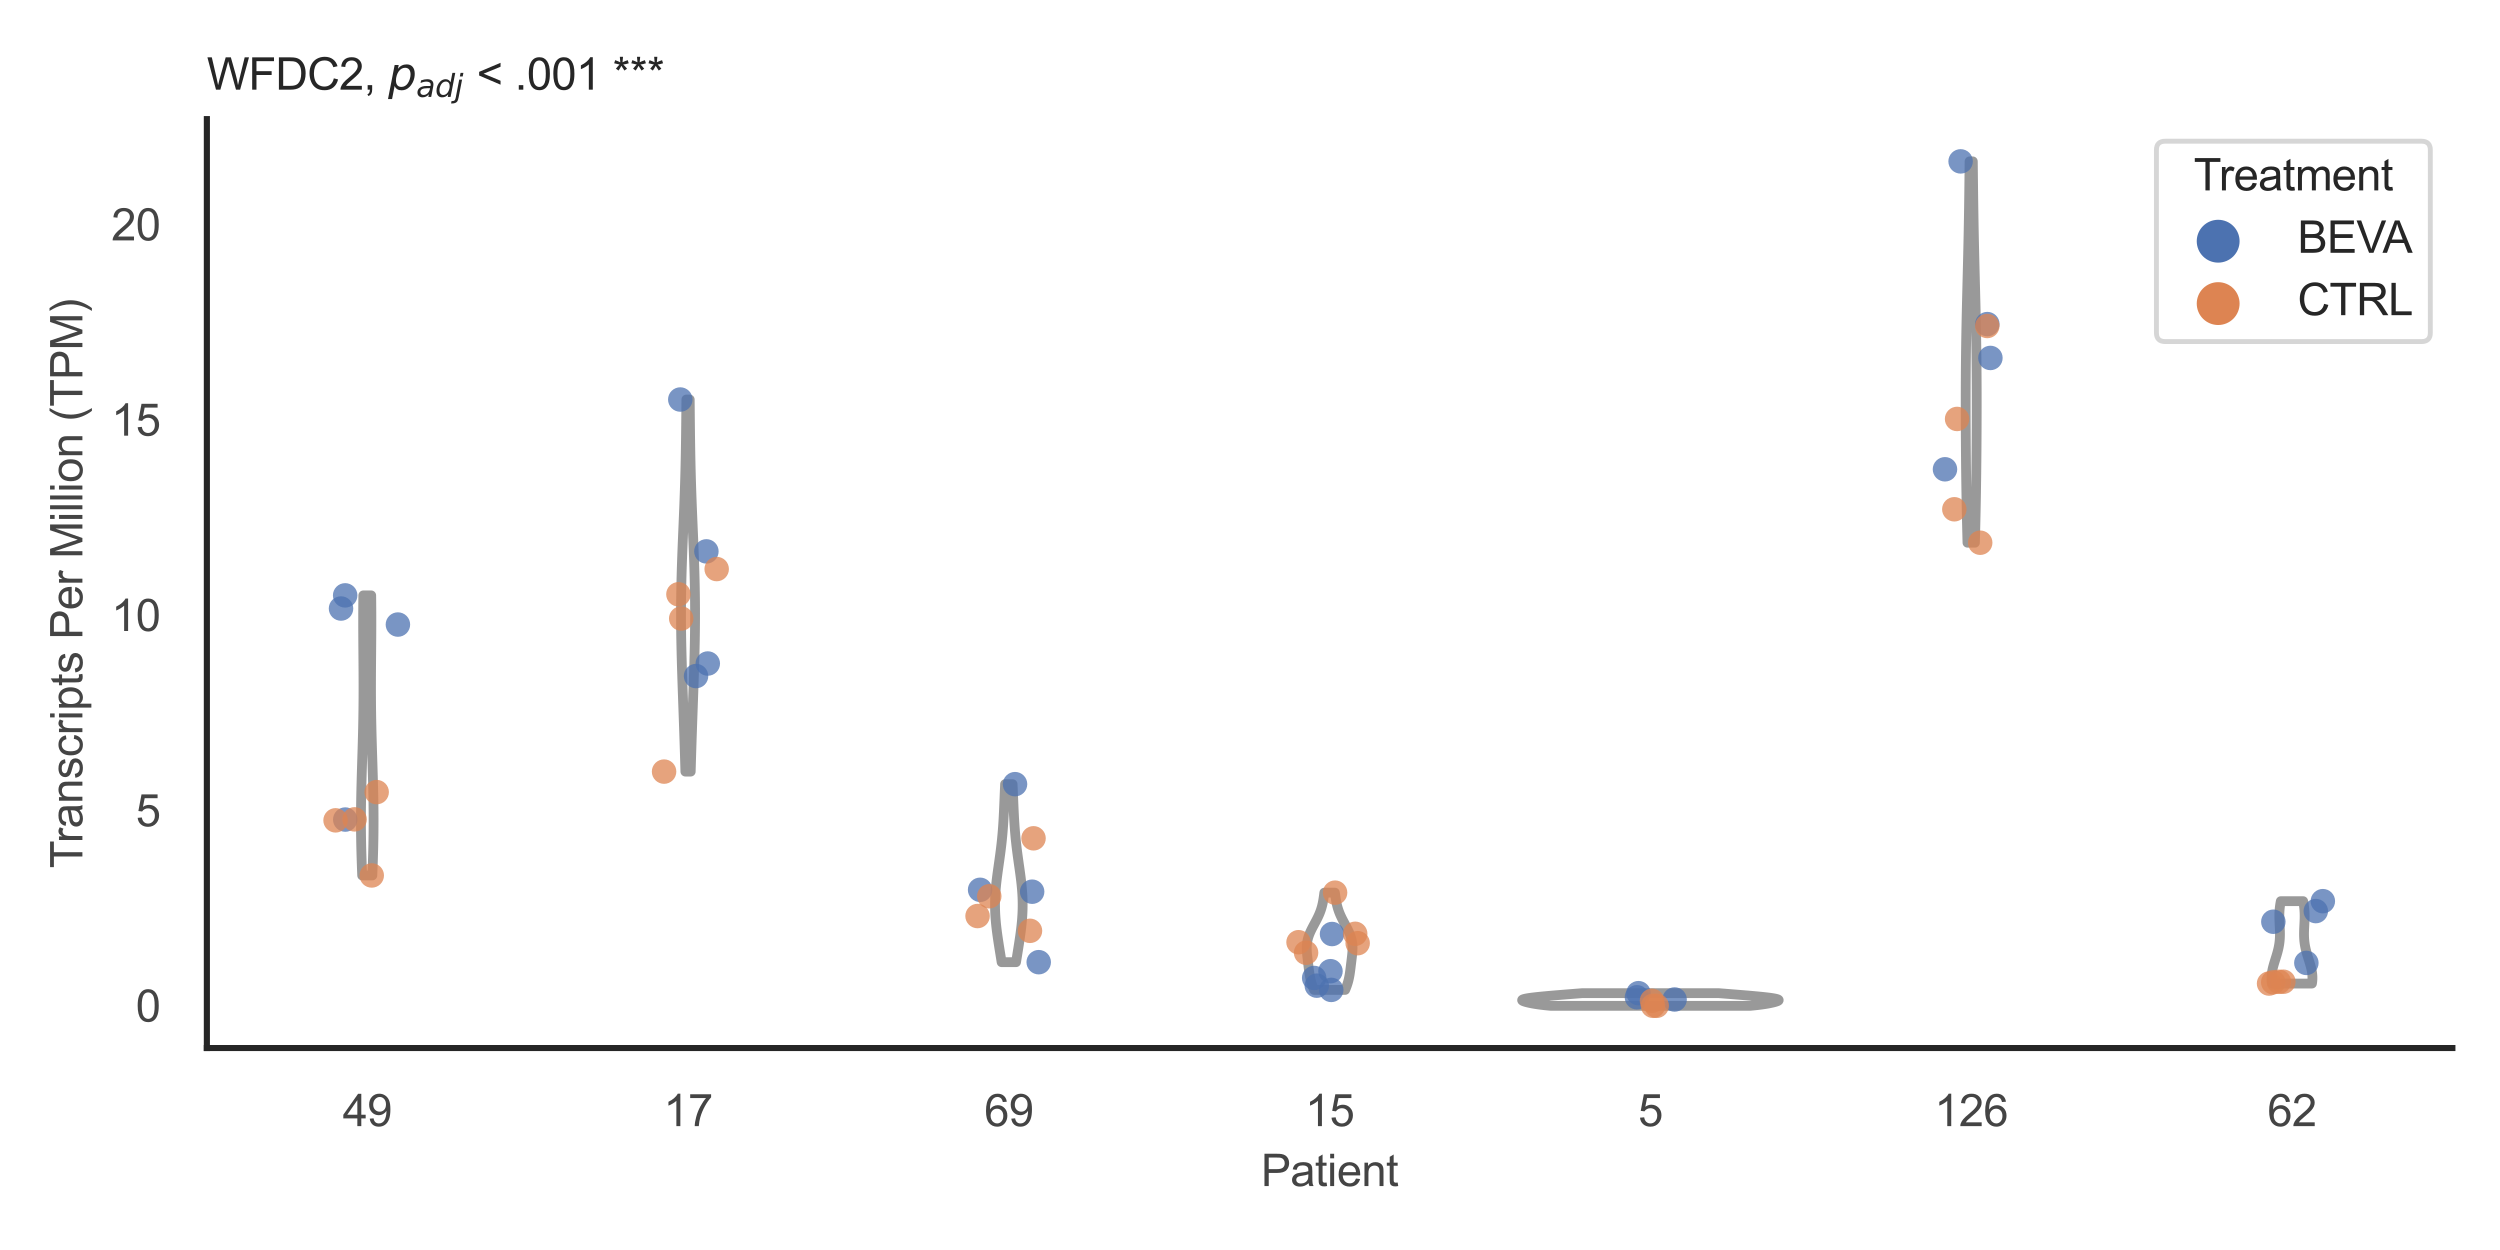 <?xml version="1.0" encoding="utf-8" standalone="no"?>
<!DOCTYPE svg PUBLIC "-//W3C//DTD SVG 1.1//EN"
  "http://www.w3.org/Graphics/SVG/1.1/DTD/svg11.dtd">
<svg xmlns:xlink="http://www.w3.org/1999/xlink" width="510.236pt" height="255.118pt" viewBox="0 0 510.236 255.118" xmlns="http://www.w3.org/2000/svg" version="1.1">
 <defs>
  <style type="text/css">*{stroke-linejoin: round; stroke-linecap: butt}</style>
 </defs>
 <g id="figure_1">
  <g id="patch_1">
   <path d="M 0 255.118 
L 510.236 255.118 
L 510.236 0 
L 0 0 
z
" style="fill: #ffffff"/>
  </g>
  <g id="axes_1">
   <g id="patch_2">
    <path d="M 42.22 213.898 
L 500.516 213.898 
L 500.516 24.32 
L 42.22 24.32 
z
" style="fill: #ffffff"/>
   </g>
   <g id="matplotlib.axis_1">
    <g id="xtick_1">
     <g id="text_1">
      <!-- 49 -->
      <g style="fill: #444444" transform="translate(69.951 229.84)scale(0.09 -0.09)">
       <defs>
        <path id="ArialMT-34" d="M 2069 0 
L 2069 1097 
L 81 1097 
L 81 1613 
L 2172 4581 
L 2631 4581 
L 2631 1613 
L 3250 1613 
L 3250 1097 
L 2631 1097 
L 2631 0 
L 2069 0 
z
M 2069 1613 
L 2069 3678 
L 634 1613 
L 2069 1613 
z
" transform="scale(0.016)"/>
        <path id="ArialMT-39" d="M 350 1059 
L 891 1109 
Q 959 728 1153 556 
Q 1347 384 1650 384 
Q 1909 384 2104 503 
Q 2300 622 2425 820 
Q 2550 1019 2634 1356 
Q 2719 1694 2719 2044 
Q 2719 2081 2716 2156 
Q 2547 1888 2255 1720 
Q 1963 1553 1622 1553 
Q 1053 1553 659 1965 
Q 266 2378 266 3053 
Q 266 3750 677 4175 
Q 1088 4600 1706 4600 
Q 2153 4600 2523 4359 
Q 2894 4119 3086 3673 
Q 3278 3228 3278 2384 
Q 3278 1506 3087 986 
Q 2897 466 2520 194 
Q 2144 -78 1638 -78 
Q 1100 -78 759 220 
Q 419 519 350 1059 
z
M 2653 3081 
Q 2653 3566 2395 3850 
Q 2138 4134 1775 4134 
Q 1400 4134 1122 3828 
Q 844 3522 844 3034 
Q 844 2597 1108 2323 
Q 1372 2050 1759 2050 
Q 2150 2050 2401 2323 
Q 2653 2597 2653 3081 
z
" transform="scale(0.016)"/>
       </defs>
       <use xlink:href="#ArialMT-34"/>
       <use xlink:href="#ArialMT-39" x="55.615"/>
      </g>
     </g>
    </g>
    <g id="xtick_2">
     <g id="text_2">
      <!-- 17 -->
      <g style="fill: #444444" transform="translate(135.421 229.84)scale(0.09 -0.09)">
       <defs>
        <path id="ArialMT-31" d="M 2384 0 
L 1822 0 
L 1822 3584 
Q 1619 3391 1289 3197 
Q 959 3003 697 2906 
L 697 3450 
Q 1169 3672 1522 3987 
Q 1875 4303 2022 4600 
L 2384 4600 
L 2384 0 
z
" transform="scale(0.016)"/>
        <path id="ArialMT-37" d="M 303 3981 
L 303 4522 
L 3269 4522 
L 3269 4084 
Q 2831 3619 2401 2847 
Q 1972 2075 1738 1259 
Q 1569 684 1522 0 
L 944 0 
Q 953 541 1156 1306 
Q 1359 2072 1739 2783 
Q 2119 3494 2547 3981 
L 303 3981 
z
" transform="scale(0.016)"/>
       </defs>
       <use xlink:href="#ArialMT-31"/>
       <use xlink:href="#ArialMT-37" x="55.615"/>
      </g>
     </g>
    </g>
    <g id="xtick_3">
     <g id="text_3">
      <!-- 69 -->
      <g style="fill: #444444" transform="translate(200.892 229.84)scale(0.09 -0.09)">
       <defs>
        <path id="ArialMT-36" d="M 3184 3459 
L 2625 3416 
Q 2550 3747 2413 3897 
Q 2184 4138 1850 4138 
Q 1581 4138 1378 3988 
Q 1113 3794 959 3422 
Q 806 3050 800 2363 
Q 1003 2672 1297 2822 
Q 1591 2972 1913 2972 
Q 2475 2972 2870 2558 
Q 3266 2144 3266 1488 
Q 3266 1056 3080 686 
Q 2894 316 2569 119 
Q 2244 -78 1831 -78 
Q 1128 -78 684 439 
Q 241 956 241 2144 
Q 241 3472 731 4075 
Q 1159 4600 1884 4600 
Q 2425 4600 2770 4297 
Q 3116 3994 3184 3459 
z
M 888 1484 
Q 888 1194 1011 928 
Q 1134 663 1356 523 
Q 1578 384 1822 384 
Q 2178 384 2434 671 
Q 2691 959 2691 1453 
Q 2691 1928 2437 2201 
Q 2184 2475 1800 2475 
Q 1419 2475 1153 2201 
Q 888 1928 888 1484 
z
" transform="scale(0.016)"/>
       </defs>
       <use xlink:href="#ArialMT-36"/>
       <use xlink:href="#ArialMT-39" x="55.615"/>
      </g>
     </g>
    </g>
    <g id="xtick_4">
     <g id="text_4">
      <!-- 15 -->
      <g style="fill: #444444" transform="translate(266.363 229.84)scale(0.09 -0.09)">
       <defs>
        <path id="ArialMT-35" d="M 266 1200 
L 856 1250 
Q 922 819 1161 601 
Q 1400 384 1738 384 
Q 2144 384 2425 690 
Q 2706 997 2706 1503 
Q 2706 1984 2436 2262 
Q 2166 2541 1728 2541 
Q 1456 2541 1237 2417 
Q 1019 2294 894 2097 
L 366 2166 
L 809 4519 
L 3088 4519 
L 3088 3981 
L 1259 3981 
L 1013 2750 
Q 1425 3038 1878 3038 
Q 2478 3038 2890 2622 
Q 3303 2206 3303 1553 
Q 3303 931 2941 478 
Q 2500 -78 1738 -78 
Q 1113 -78 717 272 
Q 322 622 266 1200 
z
" transform="scale(0.016)"/>
       </defs>
       <use xlink:href="#ArialMT-31"/>
       <use xlink:href="#ArialMT-35" x="55.615"/>
      </g>
     </g>
    </g>
    <g id="xtick_5">
     <g id="text_5">
      <!-- 5 -->
      <g style="fill: #444444" transform="translate(334.337 229.84)scale(0.09 -0.09)">
       <use xlink:href="#ArialMT-35"/>
      </g>
     </g>
    </g>
    <g id="xtick_6">
     <g id="text_6">
      <!-- 126 -->
      <g style="fill: #444444" transform="translate(394.803 229.84)scale(0.09 -0.09)">
       <defs>
        <path id="ArialMT-32" d="M 3222 541 
L 3222 0 
L 194 0 
Q 188 203 259 391 
Q 375 700 629 1000 
Q 884 1300 1366 1694 
Q 2113 2306 2375 2664 
Q 2638 3022 2638 3341 
Q 2638 3675 2398 3904 
Q 2159 4134 1775 4134 
Q 1369 4134 1125 3890 
Q 881 3647 878 3216 
L 300 3275 
Q 359 3922 746 4261 
Q 1134 4600 1788 4600 
Q 2447 4600 2831 4234 
Q 3216 3869 3216 3328 
Q 3216 3053 3103 2787 
Q 2991 2522 2730 2228 
Q 2469 1934 1863 1422 
Q 1356 997 1212 845 
Q 1069 694 975 541 
L 3222 541 
z
" transform="scale(0.016)"/>
       </defs>
       <use xlink:href="#ArialMT-31"/>
       <use xlink:href="#ArialMT-32" x="55.615"/>
       <use xlink:href="#ArialMT-36" x="111.23"/>
      </g>
     </g>
    </g>
    <g id="xtick_7">
     <g id="text_7">
      <!-- 62 -->
      <g style="fill: #444444" transform="translate(462.776 229.84)scale(0.09 -0.09)">
       <use xlink:href="#ArialMT-36"/>
       <use xlink:href="#ArialMT-32" x="55.615"/>
      </g>
     </g>
    </g>
    <g id="text_8">
     <!-- Patient -->
     <g style="fill: #444444" transform="translate(257.359 242.071)scale(0.09 -0.09)">
      <defs>
       <path id="ArialMT-50" d="M 494 0 
L 494 4581 
L 2222 4581 
Q 2678 4581 2919 4538 
Q 3256 4481 3484 4323 
Q 3713 4166 3852 3881 
Q 3991 3597 3991 3256 
Q 3991 2672 3619 2267 
Q 3247 1863 2275 1863 
L 1100 1863 
L 1100 0 
L 494 0 
z
M 1100 2403 
L 2284 2403 
Q 2872 2403 3119 2622 
Q 3366 2841 3366 3238 
Q 3366 3525 3220 3729 
Q 3075 3934 2838 4000 
Q 2684 4041 2272 4041 
L 1100 4041 
L 1100 2403 
z
" transform="scale(0.016)"/>
       <path id="ArialMT-61" d="M 2588 409 
Q 2275 144 1986 34 
Q 1697 -75 1366 -75 
Q 819 -75 525 192 
Q 231 459 231 875 
Q 231 1119 342 1320 
Q 453 1522 633 1644 
Q 813 1766 1038 1828 
Q 1203 1872 1538 1913 
Q 2219 1994 2541 2106 
Q 2544 2222 2544 2253 
Q 2544 2597 2384 2738 
Q 2169 2928 1744 2928 
Q 1347 2928 1158 2789 
Q 969 2650 878 2297 
L 328 2372 
Q 403 2725 575 2942 
Q 747 3159 1072 3276 
Q 1397 3394 1825 3394 
Q 2250 3394 2515 3294 
Q 2781 3194 2906 3042 
Q 3031 2891 3081 2659 
Q 3109 2516 3109 2141 
L 3109 1391 
Q 3109 606 3145 398 
Q 3181 191 3288 0 
L 2700 0 
Q 2613 175 2588 409 
z
M 2541 1666 
Q 2234 1541 1622 1453 
Q 1275 1403 1131 1340 
Q 988 1278 909 1158 
Q 831 1038 831 891 
Q 831 666 1001 516 
Q 1172 366 1500 366 
Q 1825 366 2078 508 
Q 2331 650 2450 897 
Q 2541 1088 2541 1459 
L 2541 1666 
z
" transform="scale(0.016)"/>
       <path id="ArialMT-74" d="M 1650 503 
L 1731 6 
Q 1494 -44 1306 -44 
Q 1000 -44 831 53 
Q 663 150 594 308 
Q 525 466 525 972 
L 525 2881 
L 113 2881 
L 113 3319 
L 525 3319 
L 525 4141 
L 1084 4478 
L 1084 3319 
L 1650 3319 
L 1650 2881 
L 1084 2881 
L 1084 941 
Q 1084 700 1114 631 
Q 1144 563 1211 522 
Q 1278 481 1403 481 
Q 1497 481 1650 503 
z
" transform="scale(0.016)"/>
       <path id="ArialMT-69" d="M 425 3934 
L 425 4581 
L 988 4581 
L 988 3934 
L 425 3934 
z
M 425 0 
L 425 3319 
L 988 3319 
L 988 0 
L 425 0 
z
" transform="scale(0.016)"/>
       <path id="ArialMT-65" d="M 2694 1069 
L 3275 997 
Q 3138 488 2766 206 
Q 2394 -75 1816 -75 
Q 1088 -75 661 373 
Q 234 822 234 1631 
Q 234 2469 665 2931 
Q 1097 3394 1784 3394 
Q 2450 3394 2872 2941 
Q 3294 2488 3294 1666 
Q 3294 1616 3291 1516 
L 816 1516 
Q 847 969 1125 678 
Q 1403 388 1819 388 
Q 2128 388 2347 550 
Q 2566 713 2694 1069 
z
M 847 1978 
L 2700 1978 
Q 2663 2397 2488 2606 
Q 2219 2931 1791 2931 
Q 1403 2931 1139 2672 
Q 875 2413 847 1978 
z
" transform="scale(0.016)"/>
       <path id="ArialMT-6e" d="M 422 0 
L 422 3319 
L 928 3319 
L 928 2847 
Q 1294 3394 1984 3394 
Q 2284 3394 2536 3286 
Q 2788 3178 2913 3003 
Q 3038 2828 3088 2588 
Q 3119 2431 3119 2041 
L 3119 0 
L 2556 0 
L 2556 2019 
Q 2556 2363 2490 2533 
Q 2425 2703 2258 2804 
Q 2091 2906 1866 2906 
Q 1506 2906 1245 2678 
Q 984 2450 984 1813 
L 984 0 
L 422 0 
z
" transform="scale(0.016)"/>
      </defs>
      <use xlink:href="#ArialMT-50"/>
      <use xlink:href="#ArialMT-61" x="66.699"/>
      <use xlink:href="#ArialMT-74" x="122.314"/>
      <use xlink:href="#ArialMT-69" x="150.098"/>
      <use xlink:href="#ArialMT-65" x="172.314"/>
      <use xlink:href="#ArialMT-6e" x="227.93"/>
      <use xlink:href="#ArialMT-74" x="283.545"/>
     </g>
    </g>
   </g>
   <g id="matplotlib.axis_2">
    <g id="ytick_1">
     <g id="text_9">
      <!-- 0 -->
      <g style="fill: #444444" transform="translate(27.715 208.502)scale(0.09 -0.09)">
       <defs>
        <path id="ArialMT-30" d="M 266 2259 
Q 266 3072 433 3567 
Q 600 4063 929 4331 
Q 1259 4600 1759 4600 
Q 2128 4600 2406 4451 
Q 2684 4303 2865 4023 
Q 3047 3744 3150 3342 
Q 3253 2941 3253 2259 
Q 3253 1453 3087 958 
Q 2922 463 2592 192 
Q 2263 -78 1759 -78 
Q 1097 -78 719 397 
Q 266 969 266 2259 
z
M 844 2259 
Q 844 1131 1108 757 
Q 1372 384 1759 384 
Q 2147 384 2411 759 
Q 2675 1134 2675 2259 
Q 2675 3391 2411 3762 
Q 2147 4134 1753 4134 
Q 1366 4134 1134 3806 
Q 844 3388 844 2259 
z
" transform="scale(0.016)"/>
       </defs>
       <use xlink:href="#ArialMT-30"/>
      </g>
     </g>
    </g>
    <g id="ytick_2">
     <g id="text_10">
      <!-- 5 -->
      <g style="fill: #444444" transform="translate(27.715 168.641)scale(0.09 -0.09)">
       <use xlink:href="#ArialMT-35"/>
      </g>
     </g>
    </g>
    <g id="ytick_3">
     <g id="text_11">
      <!-- 10 -->
      <g style="fill: #444444" transform="translate(22.71 128.781)scale(0.09 -0.09)">
       <use xlink:href="#ArialMT-31"/>
       <use xlink:href="#ArialMT-30" x="55.615"/>
      </g>
     </g>
    </g>
    <g id="ytick_4">
     <g id="text_12">
      <!-- 15 -->
      <g style="fill: #444444" transform="translate(22.71 88.92)scale(0.09 -0.09)">
       <use xlink:href="#ArialMT-31"/>
       <use xlink:href="#ArialMT-35" x="55.615"/>
      </g>
     </g>
    </g>
    <g id="ytick_5">
     <g id="text_13">
      <!-- 20 -->
      <g style="fill: #444444" transform="translate(22.71 49.059)scale(0.09 -0.09)">
       <use xlink:href="#ArialMT-32"/>
       <use xlink:href="#ArialMT-30" x="55.615"/>
      </g>
     </g>
    </g>
    <g id="text_14">
     <!-- Transcripts Per Million (TPM) -->
     <g style="fill: #444444" transform="translate(16.816 177.194)rotate(-90)scale(0.09 -0.09)">
      <defs>
       <path id="ArialMT-54" d="M 1659 0 
L 1659 4041 
L 150 4041 
L 150 4581 
L 3781 4581 
L 3781 4041 
L 2266 4041 
L 2266 0 
L 1659 0 
z
" transform="scale(0.016)"/>
       <path id="ArialMT-72" d="M 416 0 
L 416 3319 
L 922 3319 
L 922 2816 
Q 1116 3169 1280 3281 
Q 1444 3394 1641 3394 
Q 1925 3394 2219 3213 
L 2025 2691 
Q 1819 2813 1613 2813 
Q 1428 2813 1281 2702 
Q 1134 2591 1072 2394 
Q 978 2094 978 1738 
L 978 0 
L 416 0 
z
" transform="scale(0.016)"/>
       <path id="ArialMT-73" d="M 197 991 
L 753 1078 
Q 800 744 1014 566 
Q 1228 388 1613 388 
Q 2000 388 2187 545 
Q 2375 703 2375 916 
Q 2375 1106 2209 1216 
Q 2094 1291 1634 1406 
Q 1016 1563 777 1677 
Q 538 1791 414 1992 
Q 291 2194 291 2438 
Q 291 2659 392 2848 
Q 494 3038 669 3163 
Q 800 3259 1026 3326 
Q 1253 3394 1513 3394 
Q 1903 3394 2198 3281 
Q 2494 3169 2634 2976 
Q 2775 2784 2828 2463 
L 2278 2388 
Q 2241 2644 2061 2787 
Q 1881 2931 1553 2931 
Q 1166 2931 1000 2803 
Q 834 2675 834 2503 
Q 834 2394 903 2306 
Q 972 2216 1119 2156 
Q 1203 2125 1616 2013 
Q 2213 1853 2448 1751 
Q 2684 1650 2818 1456 
Q 2953 1263 2953 975 
Q 2953 694 2789 445 
Q 2625 197 2315 61 
Q 2006 -75 1616 -75 
Q 969 -75 630 194 
Q 291 463 197 991 
z
" transform="scale(0.016)"/>
       <path id="ArialMT-63" d="M 2588 1216 
L 3141 1144 
Q 3050 572 2676 248 
Q 2303 -75 1759 -75 
Q 1078 -75 664 370 
Q 250 816 250 1647 
Q 250 2184 428 2587 
Q 606 2991 970 3192 
Q 1334 3394 1763 3394 
Q 2303 3394 2647 3120 
Q 2991 2847 3088 2344 
L 2541 2259 
Q 2463 2594 2264 2762 
Q 2066 2931 1784 2931 
Q 1359 2931 1093 2626 
Q 828 2322 828 1663 
Q 828 994 1084 691 
Q 1341 388 1753 388 
Q 2084 388 2306 591 
Q 2528 794 2588 1216 
z
" transform="scale(0.016)"/>
       <path id="ArialMT-70" d="M 422 -1272 
L 422 3319 
L 934 3319 
L 934 2888 
Q 1116 3141 1344 3267 
Q 1572 3394 1897 3394 
Q 2322 3394 2647 3175 
Q 2972 2956 3137 2557 
Q 3303 2159 3303 1684 
Q 3303 1175 3120 767 
Q 2938 359 2589 142 
Q 2241 -75 1856 -75 
Q 1575 -75 1351 44 
Q 1128 163 984 344 
L 984 -1272 
L 422 -1272 
z
M 931 1641 
Q 931 1000 1190 694 
Q 1450 388 1819 388 
Q 2194 388 2461 705 
Q 2728 1022 2728 1688 
Q 2728 2322 2467 2637 
Q 2206 2953 1844 2953 
Q 1484 2953 1207 2617 
Q 931 2281 931 1641 
z
" transform="scale(0.016)"/>
       <path id="ArialMT-20" transform="scale(0.016)"/>
       <path id="ArialMT-4d" d="M 475 0 
L 475 4581 
L 1388 4581 
L 2472 1338 
Q 2622 884 2691 659 
Q 2769 909 2934 1394 
L 4031 4581 
L 4847 4581 
L 4847 0 
L 4263 0 
L 4263 3834 
L 2931 0 
L 2384 0 
L 1059 3900 
L 1059 0 
L 475 0 
z
" transform="scale(0.016)"/>
       <path id="ArialMT-6c" d="M 409 0 
L 409 4581 
L 972 4581 
L 972 0 
L 409 0 
z
" transform="scale(0.016)"/>
       <path id="ArialMT-6f" d="M 213 1659 
Q 213 2581 725 3025 
Q 1153 3394 1769 3394 
Q 2453 3394 2887 2945 
Q 3322 2497 3322 1706 
Q 3322 1066 3130 698 
Q 2938 331 2570 128 
Q 2203 -75 1769 -75 
Q 1072 -75 642 372 
Q 213 819 213 1659 
z
M 791 1659 
Q 791 1022 1069 705 
Q 1347 388 1769 388 
Q 2188 388 2466 706 
Q 2744 1025 2744 1678 
Q 2744 2294 2464 2611 
Q 2184 2928 1769 2928 
Q 1347 2928 1069 2612 
Q 791 2297 791 1659 
z
" transform="scale(0.016)"/>
       <path id="ArialMT-28" d="M 1497 -1347 
Q 1031 -759 709 28 
Q 388 816 388 1659 
Q 388 2403 628 3084 
Q 909 3875 1497 4659 
L 1900 4659 
Q 1522 4009 1400 3731 
Q 1209 3300 1100 2831 
Q 966 2247 966 1656 
Q 966 153 1900 -1347 
L 1497 -1347 
z
" transform="scale(0.016)"/>
       <path id="ArialMT-29" d="M 791 -1347 
L 388 -1347 
Q 1322 153 1322 1656 
Q 1322 2244 1188 2822 
Q 1081 3291 891 3722 
Q 769 4003 388 4659 
L 791 4659 
Q 1378 3875 1659 3084 
Q 1900 2403 1900 1659 
Q 1900 816 1576 28 
Q 1253 -759 791 -1347 
z
" transform="scale(0.016)"/>
      </defs>
      <use xlink:href="#ArialMT-54"/>
      <use xlink:href="#ArialMT-72" x="57.334"/>
      <use xlink:href="#ArialMT-61" x="90.635"/>
      <use xlink:href="#ArialMT-6e" x="146.25"/>
      <use xlink:href="#ArialMT-73" x="201.865"/>
      <use xlink:href="#ArialMT-63" x="251.865"/>
      <use xlink:href="#ArialMT-72" x="301.865"/>
      <use xlink:href="#ArialMT-69" x="335.166"/>
      <use xlink:href="#ArialMT-70" x="357.383"/>
      <use xlink:href="#ArialMT-74" x="412.998"/>
      <use xlink:href="#ArialMT-73" x="440.781"/>
      <use xlink:href="#ArialMT-20" x="490.781"/>
      <use xlink:href="#ArialMT-50" x="518.564"/>
      <use xlink:href="#ArialMT-65" x="585.264"/>
      <use xlink:href="#ArialMT-72" x="640.879"/>
      <use xlink:href="#ArialMT-20" x="674.18"/>
      <use xlink:href="#ArialMT-4d" x="701.963"/>
      <use xlink:href="#ArialMT-69" x="785.264"/>
      <use xlink:href="#ArialMT-6c" x="807.48"/>
      <use xlink:href="#ArialMT-6c" x="829.697"/>
      <use xlink:href="#ArialMT-69" x="851.914"/>
      <use xlink:href="#ArialMT-6f" x="874.131"/>
      <use xlink:href="#ArialMT-6e" x="929.746"/>
      <use xlink:href="#ArialMT-20" x="985.361"/>
      <use xlink:href="#ArialMT-28" x="1013.145"/>
      <use xlink:href="#ArialMT-54" x="1046.445"/>
      <use xlink:href="#ArialMT-50" x="1107.529"/>
      <use xlink:href="#ArialMT-4d" x="1174.229"/>
      <use xlink:href="#ArialMT-29" x="1257.529"/>
     </g>
    </g>
   </g>
   <g id="PolyCollection_1">
    <defs>
     <path id="m676f3a910e" d="M 75.992 -76.443 
L 73.919 -76.443 
L 73.896 -77.02 
L 73.873 -77.598 
L 73.852 -78.175 
L 73.831 -78.752 
L 73.812 -79.33 
L 73.793 -79.907 
L 73.776 -80.485 
L 73.759 -81.062 
L 73.744 -81.639 
L 73.73 -82.217 
L 73.718 -82.794 
L 73.707 -83.372 
L 73.697 -83.949 
L 73.688 -84.526 
L 73.681 -85.104 
L 73.676 -85.681 
L 73.671 -86.259 
L 73.669 -86.836 
L 73.667 -87.413 
L 73.668 -87.991 
L 73.669 -88.568 
L 73.672 -89.146 
L 73.676 -89.723 
L 73.682 -90.3 
L 73.689 -90.878 
L 73.697 -91.455 
L 73.706 -92.033 
L 73.716 -92.61 
L 73.728 -93.187 
L 73.74 -93.765 
L 73.754 -94.342 
L 73.768 -94.92 
L 73.783 -95.497 
L 73.799 -96.074 
L 73.815 -96.652 
L 73.832 -97.229 
L 73.849 -97.807 
L 73.867 -98.384 
L 73.884 -98.961 
L 73.902 -99.539 
L 73.92 -100.116 
L 73.938 -100.694 
L 73.956 -101.271 
L 73.974 -101.848 
L 73.991 -102.426 
L 74.008 -103.003 
L 74.024 -103.581 
L 74.04 -104.158 
L 74.056 -104.735 
L 74.07 -105.313 
L 74.084 -105.89 
L 74.098 -106.468 
L 74.11 -107.045 
L 74.122 -107.622 
L 74.133 -108.2 
L 74.142 -108.777 
L 74.151 -109.355 
L 74.159 -109.932 
L 74.166 -110.509 
L 74.172 -111.087 
L 74.178 -111.664 
L 74.182 -112.242 
L 74.185 -112.819 
L 74.188 -113.396 
L 74.189 -113.974 
L 74.19 -114.551 
L 74.19 -115.129 
L 74.189 -115.706 
L 74.187 -116.283 
L 74.185 -116.861 
L 74.183 -117.438 
L 74.18 -118.015 
L 74.176 -118.593 
L 74.172 -119.17 
L 74.168 -119.748 
L 74.163 -120.325 
L 74.159 -120.902 
L 74.154 -121.48 
L 74.149 -122.057 
L 74.145 -122.635 
L 74.14 -123.212 
L 74.136 -123.789 
L 74.132 -124.367 
L 74.128 -124.944 
L 74.125 -125.522 
L 74.122 -126.099 
L 74.12 -126.676 
L 74.118 -127.254 
L 74.117 -127.831 
L 74.117 -128.409 
L 74.117 -128.986 
L 74.118 -129.563 
L 74.12 -130.141 
L 74.123 -130.718 
L 74.126 -131.296 
L 74.13 -131.873 
L 74.136 -132.45 
L 74.142 -133.028 
L 74.149 -133.605 
L 75.762 -133.605 
L 75.762 -133.605 
L 75.769 -133.028 
L 75.775 -132.45 
L 75.78 -131.873 
L 75.785 -131.296 
L 75.788 -130.718 
L 75.791 -130.141 
L 75.793 -129.563 
L 75.794 -128.986 
L 75.794 -128.409 
L 75.794 -127.831 
L 75.793 -127.254 
L 75.791 -126.676 
L 75.789 -126.099 
L 75.786 -125.522 
L 75.783 -124.944 
L 75.779 -124.367 
L 75.775 -123.789 
L 75.771 -123.212 
L 75.766 -122.635 
L 75.762 -122.057 
L 75.757 -121.48 
L 75.752 -120.902 
L 75.748 -120.325 
L 75.743 -119.748 
L 75.739 -119.17 
L 75.735 -118.593 
L 75.731 -118.015 
L 75.728 -117.438 
L 75.725 -116.861 
L 75.723 -116.283 
L 75.722 -115.706 
L 75.721 -115.129 
L 75.721 -114.551 
L 75.722 -113.974 
L 75.723 -113.396 
L 75.726 -112.819 
L 75.729 -112.242 
L 75.733 -111.664 
L 75.738 -111.087 
L 75.744 -110.509 
L 75.752 -109.932 
L 75.76 -109.355 
L 75.768 -108.777 
L 75.778 -108.2 
L 75.789 -107.622 
L 75.801 -107.045 
L 75.813 -106.468 
L 75.826 -105.89 
L 75.84 -105.313 
L 75.855 -104.735 
L 75.871 -104.158 
L 75.887 -103.581 
L 75.903 -103.003 
L 75.92 -102.426 
L 75.937 -101.848 
L 75.955 -101.271 
L 75.973 -100.694 
L 75.991 -100.116 
L 76.009 -99.539 
L 76.027 -98.961 
L 76.044 -98.384 
L 76.062 -97.807 
L 76.079 -97.229 
L 76.096 -96.652 
L 76.112 -96.074 
L 76.128 -95.497 
L 76.143 -94.92 
L 76.157 -94.342 
L 76.17 -93.765 
L 76.183 -93.187 
L 76.194 -92.61 
L 76.205 -92.033 
L 76.214 -91.455 
L 76.222 -90.878 
L 76.229 -90.3 
L 76.235 -89.723 
L 76.239 -89.146 
L 76.242 -88.568 
L 76.243 -87.991 
L 76.243 -87.413 
L 76.242 -86.836 
L 76.239 -86.259 
L 76.235 -85.681 
L 76.23 -85.104 
L 76.223 -84.526 
L 76.214 -83.949 
L 76.204 -83.372 
L 76.193 -82.794 
L 76.18 -82.217 
L 76.167 -81.639 
L 76.151 -81.062 
L 76.135 -80.485 
L 76.118 -79.907 
L 76.099 -79.33 
L 76.08 -78.752 
L 76.059 -78.175 
L 76.038 -77.598 
L 76.015 -77.02 
L 75.992 -76.443 
z
" style="stroke: #999999; stroke-width: 2"/>
    </defs>
    <g clip-path="url(#pd07fbd2a92)">
     <use xlink:href="#m676f3a910e" x="0" y="255.118" style="fill: #ffffff; stroke: #999999; stroke-width: 2"/>
    </g>
   </g>
   <g id="PolyCollection_2">
    <defs>
     <path id="ma424be0e53" d="M 140.97 -97.638 
L 139.883 -97.638 
L 139.861 -98.405 
L 139.839 -99.172 
L 139.816 -99.94 
L 139.793 -100.707 
L 139.77 -101.474 
L 139.746 -102.241 
L 139.721 -103.008 
L 139.697 -103.775 
L 139.671 -104.542 
L 139.646 -105.309 
L 139.62 -106.076 
L 139.594 -106.843 
L 139.567 -107.61 
L 139.54 -108.377 
L 139.513 -109.144 
L 139.486 -109.911 
L 139.459 -110.678 
L 139.431 -111.445 
L 139.404 -112.213 
L 139.377 -112.98 
L 139.349 -113.747 
L 139.323 -114.514 
L 139.296 -115.281 
L 139.27 -116.048 
L 139.244 -116.815 
L 139.22 -117.582 
L 139.195 -118.349 
L 139.172 -119.116 
L 139.15 -119.883 
L 139.129 -120.65 
L 139.108 -121.417 
L 139.09 -122.184 
L 139.072 -122.951 
L 139.056 -123.718 
L 139.042 -124.486 
L 139.029 -125.253 
L 139.019 -126.02 
L 139.009 -126.787 
L 139.002 -127.554 
L 138.997 -128.321 
L 138.994 -129.088 
L 138.993 -129.855 
L 138.994 -130.622 
L 138.997 -131.389 
L 139.002 -132.156 
L 139.01 -132.923 
L 139.019 -133.69 
L 139.031 -134.457 
L 139.045 -135.224 
L 139.061 -135.991 
L 139.078 -136.759 
L 139.098 -137.526 
L 139.119 -138.293 
L 139.142 -139.06 
L 139.167 -139.827 
L 139.193 -140.594 
L 139.22 -141.361 
L 139.248 -142.128 
L 139.278 -142.895 
L 139.308 -143.662 
L 139.339 -144.429 
L 139.371 -145.196 
L 139.403 -145.963 
L 139.435 -146.73 
L 139.468 -147.497 
L 139.5 -148.265 
L 139.532 -149.032 
L 139.564 -149.799 
L 139.595 -150.566 
L 139.626 -151.333 
L 139.656 -152.1 
L 139.685 -152.867 
L 139.713 -153.634 
L 139.74 -154.401 
L 139.766 -155.168 
L 139.791 -155.935 
L 139.815 -156.702 
L 139.837 -157.469 
L 139.858 -158.236 
L 139.878 -159.003 
L 139.896 -159.77 
L 139.914 -160.538 
L 139.93 -161.305 
L 139.945 -162.072 
L 139.959 -162.839 
L 139.972 -163.606 
L 139.984 -164.373 
L 139.995 -165.14 
L 140.005 -165.907 
L 140.015 -166.674 
L 140.024 -167.441 
L 140.033 -168.208 
L 140.041 -168.975 
L 140.048 -169.742 
L 140.056 -170.509 
L 140.063 -171.276 
L 140.07 -172.043 
L 140.077 -172.811 
L 140.084 -173.578 
L 140.769 -173.578 
L 140.769 -173.578 
L 140.776 -172.811 
L 140.783 -172.043 
L 140.79 -171.276 
L 140.797 -170.509 
L 140.804 -169.742 
L 140.812 -168.975 
L 140.82 -168.208 
L 140.829 -167.441 
L 140.838 -166.674 
L 140.847 -165.907 
L 140.858 -165.14 
L 140.869 -164.373 
L 140.881 -163.606 
L 140.894 -162.839 
L 140.908 -162.072 
L 140.923 -161.305 
L 140.939 -160.538 
L 140.956 -159.77 
L 140.975 -159.003 
L 140.995 -158.236 
L 141.016 -157.469 
L 141.038 -156.702 
L 141.062 -155.935 
L 141.087 -155.168 
L 141.112 -154.401 
L 141.14 -153.634 
L 141.168 -152.867 
L 141.197 -152.1 
L 141.227 -151.333 
L 141.257 -150.566 
L 141.289 -149.799 
L 141.32 -149.032 
L 141.352 -148.265 
L 141.385 -147.497 
L 141.417 -146.73 
L 141.45 -145.963 
L 141.482 -145.196 
L 141.513 -144.429 
L 141.544 -143.662 
L 141.575 -142.895 
L 141.604 -142.128 
L 141.633 -141.361 
L 141.66 -140.594 
L 141.686 -139.827 
L 141.711 -139.06 
L 141.734 -138.293 
L 141.755 -137.526 
L 141.774 -136.759 
L 141.792 -135.991 
L 141.808 -135.224 
L 141.822 -134.457 
L 141.833 -133.69 
L 141.843 -132.923 
L 141.85 -132.156 
L 141.855 -131.389 
L 141.859 -130.622 
L 141.86 -129.855 
L 141.859 -129.088 
L 141.855 -128.321 
L 141.85 -127.554 
L 141.843 -126.787 
L 141.834 -126.02 
L 141.823 -125.253 
L 141.811 -124.486 
L 141.796 -123.718 
L 141.78 -122.951 
L 141.763 -122.184 
L 141.744 -121.417 
L 141.724 -120.65 
L 141.703 -119.883 
L 141.681 -119.116 
L 141.657 -118.349 
L 141.633 -117.582 
L 141.608 -116.815 
L 141.583 -116.048 
L 141.557 -115.281 
L 141.53 -114.514 
L 141.503 -113.747 
L 141.476 -112.98 
L 141.449 -112.213 
L 141.421 -111.445 
L 141.394 -110.678 
L 141.367 -109.911 
L 141.339 -109.144 
L 141.312 -108.377 
L 141.286 -107.61 
L 141.259 -106.843 
L 141.233 -106.076 
L 141.207 -105.309 
L 141.181 -104.542 
L 141.156 -103.775 
L 141.131 -103.008 
L 141.107 -102.241 
L 141.083 -101.474 
L 141.06 -100.707 
L 141.036 -99.94 
L 141.014 -99.172 
L 140.992 -98.405 
L 140.97 -97.638 
z
" style="stroke: #999999; stroke-width: 2"/>
    </defs>
    <g clip-path="url(#pd07fbd2a92)">
     <use xlink:href="#ma424be0e53" x="0" y="255.118" style="fill: #ffffff; stroke: #999999; stroke-width: 2"/>
    </g>
   </g>
   <g id="PolyCollection_3">
    <defs>
     <path id="m1dcbdc144f" d="M 207.37 -58.743 
L 204.424 -58.743 
L 204.366 -59.11 
L 204.308 -59.477 
L 204.249 -59.844 
L 204.189 -60.211 
L 204.13 -60.578 
L 204.071 -60.945 
L 204.012 -61.312 
L 203.953 -61.679 
L 203.895 -62.046 
L 203.838 -62.413 
L 203.781 -62.78 
L 203.725 -63.147 
L 203.67 -63.514 
L 203.617 -63.881 
L 203.565 -64.248 
L 203.515 -64.615 
L 203.466 -64.982 
L 203.42 -65.349 
L 203.376 -65.716 
L 203.334 -66.083 
L 203.295 -66.45 
L 203.259 -66.817 
L 203.226 -67.184 
L 203.195 -67.551 
L 203.168 -67.918 
L 203.145 -68.285 
L 203.125 -68.652 
L 203.108 -69.019 
L 203.095 -69.386 
L 203.086 -69.753 
L 203.081 -70.12 
L 203.079 -70.487 
L 203.081 -70.854 
L 203.087 -71.221 
L 203.097 -71.588 
L 203.111 -71.955 
L 203.128 -72.322 
L 203.149 -72.689 
L 203.173 -73.056 
L 203.201 -73.423 
L 203.232 -73.79 
L 203.266 -74.157 
L 203.302 -74.524 
L 203.341 -74.891 
L 203.383 -75.258 
L 203.426 -75.625 
L 203.472 -75.992 
L 203.519 -76.359 
L 203.568 -76.726 
L 203.617 -77.093 
L 203.668 -77.46 
L 203.72 -77.827 
L 203.772 -78.194 
L 203.824 -78.561 
L 203.876 -78.928 
L 203.928 -79.295 
L 203.98 -79.662 
L 204.031 -80.029 
L 204.081 -80.396 
L 204.131 -80.763 
L 204.179 -81.13 
L 204.227 -81.497 
L 204.272 -81.864 
L 204.317 -82.231 
L 204.36 -82.598 
L 204.402 -82.965 
L 204.442 -83.332 
L 204.48 -83.699 
L 204.517 -84.066 
L 204.552 -84.432 
L 204.586 -84.799 
L 204.618 -85.166 
L 204.648 -85.533 
L 204.677 -85.9 
L 204.704 -86.267 
L 204.73 -86.634 
L 204.755 -87.001 
L 204.778 -87.368 
L 204.8 -87.735 
L 204.821 -88.102 
L 204.841 -88.469 
L 204.86 -88.836 
L 204.879 -89.203 
L 204.896 -89.57 
L 204.913 -89.937 
L 204.929 -90.304 
L 204.945 -90.671 
L 204.961 -91.038 
L 204.976 -91.405 
L 204.991 -91.772 
L 205.006 -92.139 
L 205.021 -92.506 
L 205.036 -92.873 
L 205.051 -93.24 
L 205.066 -93.607 
L 205.082 -93.974 
L 205.098 -94.341 
L 205.114 -94.708 
L 205.131 -95.075 
L 206.664 -95.075 
L 206.664 -95.075 
L 206.68 -94.708 
L 206.697 -94.341 
L 206.712 -93.974 
L 206.728 -93.607 
L 206.743 -93.24 
L 206.759 -92.873 
L 206.774 -92.506 
L 206.789 -92.139 
L 206.804 -91.772 
L 206.819 -91.405 
L 206.834 -91.038 
L 206.849 -90.671 
L 206.865 -90.304 
L 206.882 -89.937 
L 206.898 -89.57 
L 206.916 -89.203 
L 206.934 -88.836 
L 206.953 -88.469 
L 206.973 -88.102 
L 206.994 -87.735 
L 207.016 -87.368 
L 207.04 -87.001 
L 207.064 -86.634 
L 207.09 -86.267 
L 207.118 -85.9 
L 207.146 -85.533 
L 207.177 -85.166 
L 207.209 -84.799 
L 207.242 -84.432 
L 207.277 -84.066 
L 207.314 -83.699 
L 207.353 -83.332 
L 207.393 -82.965 
L 207.434 -82.598 
L 207.477 -82.231 
L 207.522 -81.864 
L 207.568 -81.497 
L 207.615 -81.13 
L 207.664 -80.763 
L 207.713 -80.396 
L 207.763 -80.029 
L 207.815 -79.662 
L 207.866 -79.295 
L 207.918 -78.928 
L 207.97 -78.561 
L 208.023 -78.194 
L 208.075 -77.827 
L 208.126 -77.46 
L 208.177 -77.093 
L 208.227 -76.726 
L 208.275 -76.359 
L 208.323 -75.992 
L 208.368 -75.625 
L 208.412 -75.258 
L 208.453 -74.891 
L 208.492 -74.524 
L 208.529 -74.157 
L 208.563 -73.79 
L 208.593 -73.423 
L 208.621 -73.056 
L 208.645 -72.689 
L 208.666 -72.322 
L 208.684 -71.955 
L 208.697 -71.588 
L 208.707 -71.221 
L 208.713 -70.854 
L 208.715 -70.487 
L 208.714 -70.12 
L 208.709 -69.753 
L 208.699 -69.386 
L 208.686 -69.019 
L 208.67 -68.652 
L 208.65 -68.285 
L 208.626 -67.918 
L 208.599 -67.551 
L 208.569 -67.184 
L 208.535 -66.817 
L 208.499 -66.45 
L 208.46 -66.083 
L 208.418 -65.716 
L 208.374 -65.349 
L 208.328 -64.982 
L 208.28 -64.615 
L 208.229 -64.248 
L 208.178 -63.881 
L 208.124 -63.514 
L 208.069 -63.147 
L 208.014 -62.78 
L 207.957 -62.413 
L 207.899 -62.046 
L 207.841 -61.679 
L 207.782 -61.312 
L 207.723 -60.945 
L 207.664 -60.578 
L 207.605 -60.211 
L 207.546 -59.844 
L 207.487 -59.477 
L 207.428 -59.11 
L 207.37 -58.743 
z
" style="stroke: #999999; stroke-width: 2"/>
    </defs>
    <g clip-path="url(#pd07fbd2a92)">
     <use xlink:href="#m1dcbdc144f" x="0" y="255.118" style="fill: #ffffff; stroke: #999999; stroke-width: 2"/>
    </g>
   </g>
   <g id="PolyCollection_4">
    <defs>
     <path id="md1cc1d15bc" d="M 274.542 -53.087 
L 268.194 -53.087 
L 268.109 -53.287 
L 268.027 -53.487 
L 267.949 -53.688 
L 267.875 -53.888 
L 267.804 -54.089 
L 267.738 -54.289 
L 267.675 -54.49 
L 267.617 -54.69 
L 267.562 -54.891 
L 267.511 -55.091 
L 267.463 -55.292 
L 267.419 -55.492 
L 267.378 -55.692 
L 267.339 -55.893 
L 267.304 -56.093 
L 267.27 -56.294 
L 267.239 -56.494 
L 267.21 -56.695 
L 267.182 -56.895 
L 267.155 -57.096 
L 267.129 -57.296 
L 267.104 -57.497 
L 267.079 -57.697 
L 267.054 -57.897 
L 267.03 -58.098 
L 267.006 -58.298 
L 266.981 -58.499 
L 266.957 -58.699 
L 266.932 -58.9 
L 266.908 -59.1 
L 266.883 -59.301 
L 266.859 -59.501 
L 266.835 -59.701 
L 266.812 -59.902 
L 266.791 -60.102 
L 266.77 -60.303 
L 266.751 -60.503 
L 266.734 -60.704 
L 266.72 -60.904 
L 266.709 -61.105 
L 266.7 -61.305 
L 266.696 -61.506 
L 266.696 -61.706 
L 266.7 -61.906 
L 266.709 -62.107 
L 266.723 -62.307 
L 266.742 -62.508 
L 266.767 -62.708 
L 266.798 -62.909 
L 266.835 -63.109 
L 266.878 -63.31 
L 266.927 -63.51 
L 266.983 -63.711 
L 267.044 -63.911 
L 267.111 -64.111 
L 267.184 -64.312 
L 267.262 -64.512 
L 267.345 -64.713 
L 267.432 -64.913 
L 267.524 -65.114 
L 267.62 -65.314 
L 267.719 -65.515 
L 267.821 -65.715 
L 267.925 -65.916 
L 268.031 -66.116 
L 268.138 -66.316 
L 268.246 -66.517 
L 268.353 -66.717 
L 268.46 -66.918 
L 268.567 -67.118 
L 268.671 -67.319 
L 268.774 -67.519 
L 268.874 -67.72 
L 268.971 -67.92 
L 269.066 -68.121 
L 269.156 -68.321 
L 269.244 -68.521 
L 269.327 -68.722 
L 269.406 -68.922 
L 269.482 -69.123 
L 269.553 -69.323 
L 269.62 -69.524 
L 269.682 -69.724 
L 269.741 -69.925 
L 269.796 -70.125 
L 269.848 -70.326 
L 269.895 -70.526 
L 269.94 -70.726 
L 269.981 -70.927 
L 270.02 -71.127 
L 270.056 -71.328 
L 270.09 -71.528 
L 270.122 -71.729 
L 270.152 -71.929 
L 270.181 -72.13 
L 270.209 -72.33 
L 270.236 -72.53 
L 270.262 -72.731 
L 270.288 -72.931 
L 272.448 -72.931 
L 272.448 -72.931 
L 272.474 -72.731 
L 272.5 -72.53 
L 272.527 -72.33 
L 272.555 -72.13 
L 272.584 -71.929 
L 272.614 -71.729 
L 272.646 -71.528 
L 272.68 -71.328 
L 272.716 -71.127 
L 272.755 -70.927 
L 272.796 -70.726 
L 272.841 -70.526 
L 272.889 -70.326 
L 272.94 -70.125 
L 272.995 -69.925 
L 273.054 -69.724 
L 273.117 -69.524 
L 273.184 -69.323 
L 273.255 -69.123 
L 273.33 -68.922 
L 273.409 -68.722 
L 273.493 -68.521 
L 273.58 -68.321 
L 273.671 -68.121 
L 273.765 -67.92 
L 273.862 -67.72 
L 273.963 -67.519 
L 274.065 -67.319 
L 274.17 -67.118 
L 274.276 -66.918 
L 274.383 -66.717 
L 274.49 -66.517 
L 274.598 -66.316 
L 274.705 -66.116 
L 274.811 -65.916 
L 274.915 -65.715 
L 275.017 -65.515 
L 275.116 -65.314 
L 275.212 -65.114 
L 275.304 -64.913 
L 275.391 -64.713 
L 275.475 -64.512 
L 275.553 -64.312 
L 275.625 -64.111 
L 275.692 -63.911 
L 275.754 -63.711 
L 275.809 -63.51 
L 275.858 -63.31 
L 275.901 -63.109 
L 275.938 -62.909 
L 275.969 -62.708 
L 275.994 -62.508 
L 276.014 -62.307 
L 276.028 -62.107 
L 276.036 -61.906 
L 276.041 -61.706 
L 276.04 -61.506 
L 276.036 -61.305 
L 276.028 -61.105 
L 276.016 -60.904 
L 276.002 -60.704 
L 275.985 -60.503 
L 275.966 -60.303 
L 275.946 -60.102 
L 275.924 -59.902 
L 275.901 -59.701 
L 275.877 -59.501 
L 275.853 -59.301 
L 275.829 -59.1 
L 275.804 -58.9 
L 275.779 -58.699 
L 275.755 -58.499 
L 275.73 -58.298 
L 275.706 -58.098 
L 275.682 -57.897 
L 275.657 -57.697 
L 275.633 -57.497 
L 275.607 -57.296 
L 275.581 -57.096 
L 275.555 -56.895 
L 275.527 -56.695 
L 275.497 -56.494 
L 275.466 -56.294 
L 275.433 -56.093 
L 275.397 -55.893 
L 275.359 -55.692 
L 275.317 -55.492 
L 275.273 -55.292 
L 275.226 -55.091 
L 275.174 -54.891 
L 275.12 -54.69 
L 275.061 -54.49 
L 274.998 -54.289 
L 274.932 -54.089 
L 274.861 -53.888 
L 274.787 -53.688 
L 274.709 -53.487 
L 274.627 -53.287 
L 274.542 -53.087 
z
" style="stroke: #999999; stroke-width: 2"/>
    </defs>
    <g clip-path="url(#pd07fbd2a92)">
     <use xlink:href="#md1cc1d15bc" x="0" y="255.118" style="fill: #ffffff; stroke: #999999; stroke-width: 2"/>
    </g>
   </g>
   <g id="PolyCollection_5">
    <defs>
     <path id="m5d0a65de73" d="M 357.216 -49.837 
L 316.462 -49.837 
L 316.185 -49.863 
L 315.917 -49.889 
L 315.66 -49.915 
L 315.412 -49.941 
L 315.173 -49.967 
L 314.944 -49.993 
L 314.723 -50.019 
L 314.512 -50.046 
L 314.308 -50.072 
L 314.113 -50.098 
L 313.925 -50.124 
L 313.745 -50.15 
L 313.571 -50.176 
L 313.404 -50.202 
L 313.244 -50.228 
L 313.089 -50.254 
L 312.939 -50.28 
L 312.795 -50.306 
L 312.656 -50.332 
L 312.521 -50.358 
L 312.391 -50.384 
L 312.265 -50.41 
L 312.143 -50.436 
L 312.025 -50.462 
L 311.911 -50.488 
L 311.801 -50.514 
L 311.694 -50.54 
L 311.592 -50.566 
L 311.493 -50.592 
L 311.399 -50.618 
L 311.309 -50.645 
L 311.223 -50.671 
L 311.142 -50.697 
L 311.066 -50.723 
L 310.995 -50.749 
L 310.93 -50.775 
L 310.87 -50.801 
L 310.817 -50.827 
L 310.771 -50.853 
L 310.731 -50.879 
L 310.699 -50.905 
L 310.675 -50.931 
L 310.658 -50.957 
L 310.651 -50.983 
L 310.652 -51.009 
L 310.662 -51.035 
L 310.682 -51.061 
L 310.711 -51.087 
L 310.75 -51.113 
L 310.8 -51.139 
L 310.86 -51.165 
L 310.93 -51.191 
L 311.011 -51.217 
L 311.103 -51.244 
L 311.206 -51.27 
L 311.32 -51.296 
L 311.444 -51.322 
L 311.579 -51.348 
L 311.724 -51.374 
L 311.88 -51.4 
L 312.047 -51.426 
L 312.223 -51.452 
L 312.409 -51.478 
L 312.605 -51.504 
L 312.81 -51.53 
L 313.023 -51.556 
L 313.246 -51.582 
L 313.477 -51.608 
L 313.715 -51.634 
L 313.961 -51.66 
L 314.215 -51.686 
L 314.475 -51.712 
L 314.741 -51.738 
L 315.014 -51.764 
L 315.292 -51.79 
L 315.575 -51.816 
L 315.864 -51.843 
L 316.156 -51.869 
L 316.453 -51.895 
L 316.754 -51.921 
L 317.059 -51.947 
L 317.366 -51.973 
L 317.677 -51.999 
L 317.99 -52.025 
L 318.306 -52.051 
L 318.624 -52.077 
L 318.944 -52.103 
L 319.266 -52.129 
L 319.589 -52.155 
L 319.914 -52.181 
L 320.24 -52.207 
L 320.567 -52.233 
L 320.894 -52.259 
L 321.223 -52.285 
L 321.552 -52.311 
L 321.881 -52.337 
L 322.211 -52.363 
L 322.541 -52.389 
L 322.871 -52.415 
L 350.807 -52.415 
L 350.807 -52.415 
L 351.137 -52.389 
L 351.467 -52.363 
L 351.797 -52.337 
L 352.126 -52.311 
L 352.455 -52.285 
L 352.784 -52.259 
L 353.111 -52.233 
L 353.438 -52.207 
L 353.764 -52.181 
L 354.089 -52.155 
L 354.412 -52.129 
L 354.734 -52.103 
L 355.054 -52.077 
L 355.372 -52.051 
L 355.688 -52.025 
L 356.001 -51.999 
L 356.312 -51.973 
L 356.619 -51.947 
L 356.924 -51.921 
L 357.225 -51.895 
L 357.522 -51.869 
L 357.814 -51.843 
L 358.103 -51.816 
L 358.386 -51.79 
L 358.664 -51.764 
L 358.937 -51.738 
L 359.203 -51.712 
L 359.463 -51.686 
L 359.717 -51.66 
L 359.963 -51.634 
L 360.201 -51.608 
L 360.432 -51.582 
L 360.655 -51.556 
L 360.868 -51.53 
L 361.073 -51.504 
L 361.269 -51.478 
L 361.455 -51.452 
L 361.631 -51.426 
L 361.798 -51.4 
L 361.954 -51.374 
L 362.099 -51.348 
L 362.234 -51.322 
L 362.358 -51.296 
L 362.472 -51.27 
L 362.575 -51.244 
L 362.667 -51.217 
L 362.748 -51.191 
L 362.818 -51.165 
L 362.878 -51.139 
L 362.928 -51.113 
L 362.967 -51.087 
L 362.996 -51.061 
L 363.016 -51.035 
L 363.026 -51.009 
L 363.027 -50.983 
L 363.02 -50.957 
L 363.003 -50.931 
L 362.979 -50.905 
L 362.947 -50.879 
L 362.907 -50.853 
L 362.861 -50.827 
L 362.808 -50.801 
L 362.748 -50.775 
L 362.683 -50.749 
L 362.612 -50.723 
L 362.536 -50.697 
L 362.455 -50.671 
L 362.369 -50.645 
L 362.279 -50.618 
L 362.185 -50.592 
L 362.086 -50.566 
L 361.984 -50.54 
L 361.877 -50.514 
L 361.767 -50.488 
L 361.653 -50.462 
L 361.535 -50.436 
L 361.413 -50.41 
L 361.287 -50.384 
L 361.157 -50.358 
L 361.022 -50.332 
L 360.883 -50.306 
L 360.739 -50.28 
L 360.589 -50.254 
L 360.434 -50.228 
L 360.274 -50.202 
L 360.107 -50.176 
L 359.933 -50.15 
L 359.753 -50.124 
L 359.565 -50.098 
L 359.37 -50.072 
L 359.166 -50.046 
L 358.955 -50.019 
L 358.734 -49.993 
L 358.505 -49.967 
L 358.266 -49.941 
L 358.018 -49.915 
L 357.761 -49.889 
L 357.493 -49.863 
L 357.216 -49.837 
z
" style="stroke: #999999; stroke-width: 2"/>
    </defs>
    <g clip-path="url(#pd07fbd2a92)">
     <use xlink:href="#m5d0a65de73" x="0" y="255.118" style="fill: #ffffff; stroke: #999999; stroke-width: 2"/>
    </g>
   </g>
   <g id="PolyCollection_6">
    <defs>
     <path id="m52f37cc60f" d="M 403.07 -144.352 
L 401.55 -144.352 
L 401.529 -145.138 
L 401.509 -145.925 
L 401.489 -146.711 
L 401.47 -147.497 
L 401.451 -148.283 
L 401.433 -149.069 
L 401.416 -149.855 
L 401.399 -150.641 
L 401.383 -151.428 
L 401.368 -152.214 
L 401.353 -153 
L 401.339 -153.786 
L 401.326 -154.572 
L 401.313 -155.358 
L 401.302 -156.145 
L 401.29 -156.931 
L 401.28 -157.717 
L 401.27 -158.503 
L 401.261 -159.289 
L 401.252 -160.075 
L 401.244 -160.861 
L 401.237 -161.648 
L 401.23 -162.434 
L 401.223 -163.22 
L 401.217 -164.006 
L 401.212 -164.792 
L 401.207 -165.578 
L 401.202 -166.364 
L 401.199 -167.151 
L 401.195 -167.937 
L 401.192 -168.723 
L 401.19 -169.509 
L 401.188 -170.295 
L 401.186 -171.081 
L 401.185 -171.867 
L 401.185 -172.654 
L 401.185 -173.44 
L 401.186 -174.226 
L 401.187 -175.012 
L 401.189 -175.798 
L 401.192 -176.584 
L 401.195 -177.371 
L 401.2 -178.157 
L 401.205 -178.943 
L 401.21 -179.729 
L 401.217 -180.515 
L 401.224 -181.301 
L 401.233 -182.087 
L 401.242 -182.874 
L 401.252 -183.66 
L 401.263 -184.446 
L 401.274 -185.232 
L 401.287 -186.018 
L 401.3 -186.804 
L 401.314 -187.59 
L 401.329 -188.377 
L 401.345 -189.163 
L 401.361 -189.949 
L 401.378 -190.735 
L 401.396 -191.521 
L 401.414 -192.307 
L 401.432 -193.093 
L 401.451 -193.88 
L 401.47 -194.666 
L 401.49 -195.452 
L 401.51 -196.238 
L 401.529 -197.024 
L 401.549 -197.81 
L 401.569 -198.596 
L 401.589 -199.383 
L 401.609 -200.169 
L 401.628 -200.955 
L 401.647 -201.741 
L 401.666 -202.527 
L 401.684 -203.313 
L 401.702 -204.1 
L 401.72 -204.886 
L 401.737 -205.672 
L 401.753 -206.458 
L 401.769 -207.244 
L 401.784 -208.03 
L 401.799 -208.816 
L 401.813 -209.603 
L 401.827 -210.389 
L 401.84 -211.175 
L 401.852 -211.961 
L 401.864 -212.747 
L 401.875 -213.533 
L 401.886 -214.319 
L 401.897 -215.106 
L 401.907 -215.892 
L 401.916 -216.678 
L 401.926 -217.464 
L 401.935 -218.25 
L 401.944 -219.036 
L 401.952 -219.822 
L 401.961 -220.609 
L 401.969 -221.395 
L 401.977 -222.181 
L 402.642 -222.181 
L 402.642 -222.181 
L 402.651 -221.395 
L 402.659 -220.609 
L 402.667 -219.822 
L 402.676 -219.036 
L 402.685 -218.25 
L 402.694 -217.464 
L 402.703 -216.678 
L 402.713 -215.892 
L 402.723 -215.106 
L 402.734 -214.319 
L 402.745 -213.533 
L 402.756 -212.747 
L 402.768 -211.961 
L 402.78 -211.175 
L 402.793 -210.389 
L 402.807 -209.603 
L 402.821 -208.816 
L 402.836 -208.03 
L 402.851 -207.244 
L 402.867 -206.458 
L 402.883 -205.672 
L 402.9 -204.886 
L 402.918 -204.1 
L 402.935 -203.313 
L 402.954 -202.527 
L 402.973 -201.741 
L 402.992 -200.955 
L 403.011 -200.169 
L 403.031 -199.383 
L 403.051 -198.596 
L 403.07 -197.81 
L 403.09 -197.024 
L 403.11 -196.238 
L 403.13 -195.452 
L 403.149 -194.666 
L 403.169 -193.88 
L 403.188 -193.093 
L 403.206 -192.307 
L 403.224 -191.521 
L 403.242 -190.735 
L 403.259 -189.949 
L 403.275 -189.163 
L 403.291 -188.377 
L 403.306 -187.59 
L 403.32 -186.804 
L 403.333 -186.018 
L 403.346 -185.232 
L 403.357 -184.446 
L 403.368 -183.66 
L 403.378 -182.874 
L 403.387 -182.087 
L 403.395 -181.301 
L 403.403 -180.515 
L 403.409 -179.729 
L 403.415 -178.943 
L 403.42 -178.157 
L 403.424 -177.371 
L 403.428 -176.584 
L 403.431 -175.798 
L 403.433 -175.012 
L 403.434 -174.226 
L 403.435 -173.44 
L 403.435 -172.654 
L 403.435 -171.867 
L 403.434 -171.081 
L 403.432 -170.295 
L 403.43 -169.509 
L 403.428 -168.723 
L 403.425 -167.937 
L 403.421 -167.151 
L 403.417 -166.364 
L 403.413 -165.578 
L 403.408 -164.792 
L 403.402 -164.006 
L 403.397 -163.22 
L 403.39 -162.434 
L 403.383 -161.648 
L 403.376 -160.861 
L 403.368 -160.075 
L 403.359 -159.289 
L 403.35 -158.503 
L 403.34 -157.717 
L 403.329 -156.931 
L 403.318 -156.145 
L 403.306 -155.358 
L 403.294 -154.572 
L 403.281 -153.786 
L 403.267 -153 
L 403.252 -152.214 
L 403.237 -151.428 
L 403.221 -150.641 
L 403.204 -149.855 
L 403.187 -149.069 
L 403.169 -148.283 
L 403.15 -147.497 
L 403.131 -146.711 
L 403.111 -145.925 
L 403.091 -145.138 
L 403.07 -144.352 
z
" style="stroke: #999999; stroke-width: 2"/>
    </defs>
    <g clip-path="url(#pd07fbd2a92)">
     <use xlink:href="#m52f37cc60f" x="0" y="255.118" style="fill: #ffffff; stroke: #999999; stroke-width: 2"/>
    </g>
   </g>
   <g id="PolyCollection_7">
    <defs>
     <path id="m81af5842d8" d="M 471.858 -54.382 
L 463.703 -54.382 
L 463.677 -54.552 
L 463.655 -54.722 
L 463.638 -54.892 
L 463.624 -55.061 
L 463.615 -55.231 
L 463.61 -55.401 
L 463.609 -55.571 
L 463.613 -55.741 
L 463.62 -55.91 
L 463.631 -56.08 
L 463.646 -56.25 
L 463.665 -56.42 
L 463.687 -56.59 
L 463.713 -56.76 
L 463.742 -56.929 
L 463.774 -57.099 
L 463.809 -57.269 
L 463.846 -57.439 
L 463.887 -57.609 
L 463.929 -57.779 
L 463.974 -57.948 
L 464.02 -58.118 
L 464.069 -58.288 
L 464.118 -58.458 
L 464.169 -58.628 
L 464.221 -58.798 
L 464.273 -58.967 
L 464.326 -59.137 
L 464.38 -59.307 
L 464.433 -59.477 
L 464.486 -59.647 
L 464.539 -59.817 
L 464.591 -59.986 
L 464.643 -60.156 
L 464.693 -60.326 
L 464.742 -60.496 
L 464.79 -60.666 
L 464.837 -60.835 
L 464.881 -61.005 
L 464.924 -61.175 
L 464.965 -61.345 
L 465.005 -61.515 
L 465.042 -61.685 
L 465.076 -61.854 
L 465.109 -62.024 
L 465.139 -62.194 
L 465.167 -62.364 
L 465.193 -62.534 
L 465.216 -62.704 
L 465.237 -62.873 
L 465.255 -63.043 
L 465.271 -63.213 
L 465.285 -63.383 
L 465.296 -63.553 
L 465.306 -63.723 
L 465.313 -63.892 
L 465.318 -64.062 
L 465.322 -64.232 
L 465.324 -64.402 
L 465.324 -64.572 
L 465.322 -64.742 
L 465.319 -64.911 
L 465.315 -65.081 
L 465.31 -65.251 
L 465.303 -65.421 
L 465.296 -65.591 
L 465.289 -65.761 
L 465.28 -65.93 
L 465.272 -66.1 
L 465.263 -66.27 
L 465.254 -66.44 
L 465.246 -66.61 
L 465.237 -66.779 
L 465.23 -66.949 
L 465.223 -67.119 
L 465.216 -67.289 
L 465.211 -67.459 
L 465.206 -67.629 
L 465.203 -67.798 
L 465.201 -67.968 
L 465.2 -68.138 
L 465.201 -68.308 
L 465.203 -68.478 
L 465.207 -68.648 
L 465.213 -68.817 
L 465.221 -68.987 
L 465.23 -69.157 
L 465.241 -69.327 
L 465.255 -69.497 
L 465.27 -69.667 
L 465.287 -69.836 
L 465.307 -70.006 
L 465.328 -70.176 
L 465.351 -70.346 
L 465.377 -70.516 
L 465.404 -70.686 
L 465.433 -70.855 
L 465.464 -71.025 
L 465.497 -71.195 
L 470.065 -71.195 
L 470.065 -71.195 
L 470.098 -71.025 
L 470.129 -70.855 
L 470.158 -70.686 
L 470.185 -70.516 
L 470.21 -70.346 
L 470.233 -70.176 
L 470.255 -70.006 
L 470.274 -69.836 
L 470.291 -69.667 
L 470.307 -69.497 
L 470.32 -69.327 
L 470.331 -69.157 
L 470.341 -68.987 
L 470.349 -68.817 
L 470.354 -68.648 
L 470.358 -68.478 
L 470.361 -68.308 
L 470.362 -68.138 
L 470.361 -67.968 
L 470.359 -67.798 
L 470.356 -67.629 
L 470.351 -67.459 
L 470.345 -67.289 
L 470.339 -67.119 
L 470.332 -66.949 
L 470.324 -66.779 
L 470.316 -66.61 
L 470.307 -66.44 
L 470.299 -66.27 
L 470.29 -66.1 
L 470.281 -65.93 
L 470.273 -65.761 
L 470.265 -65.591 
L 470.258 -65.421 
L 470.252 -65.251 
L 470.247 -65.081 
L 470.242 -64.911 
L 470.24 -64.742 
L 470.238 -64.572 
L 470.238 -64.402 
L 470.24 -64.232 
L 470.243 -64.062 
L 470.248 -63.892 
L 470.256 -63.723 
L 470.265 -63.553 
L 470.277 -63.383 
L 470.29 -63.213 
L 470.307 -63.043 
L 470.325 -62.873 
L 470.346 -62.704 
L 470.369 -62.534 
L 470.394 -62.364 
L 470.422 -62.194 
L 470.453 -62.024 
L 470.485 -61.854 
L 470.52 -61.685 
L 470.557 -61.515 
L 470.596 -61.345 
L 470.637 -61.175 
L 470.68 -61.005 
L 470.725 -60.835 
L 470.771 -60.666 
L 470.819 -60.496 
L 470.869 -60.326 
L 470.919 -60.156 
L 470.97 -59.986 
L 471.023 -59.817 
L 471.075 -59.647 
L 471.129 -59.477 
L 471.182 -59.307 
L 471.235 -59.137 
L 471.288 -58.967 
L 471.341 -58.798 
L 471.393 -58.628 
L 471.443 -58.458 
L 471.493 -58.288 
L 471.541 -58.118 
L 471.588 -57.948 
L 471.632 -57.779 
L 471.675 -57.609 
L 471.715 -57.439 
L 471.753 -57.269 
L 471.788 -57.099 
L 471.82 -56.929 
L 471.849 -56.76 
L 471.875 -56.59 
L 471.897 -56.42 
L 471.916 -56.25 
L 471.931 -56.08 
L 471.942 -55.91 
L 471.949 -55.741 
L 471.952 -55.571 
L 471.951 -55.401 
L 471.946 -55.231 
L 471.937 -55.061 
L 471.924 -54.892 
L 471.906 -54.722 
L 471.884 -54.552 
L 471.858 -54.382 
z
" style="stroke: #999999; stroke-width: 2"/>
    </defs>
    <g clip-path="url(#pd07fbd2a92)">
     <use xlink:href="#m81af5842d8" x="0" y="255.118" style="fill: #ffffff; stroke: #999999; stroke-width: 2"/>
    </g>
   </g>
   <g id="PathCollection_1"/>
   <g id="PathCollection_2"/>
   <g id="patch_3">
    <path d="M 42.22 213.898 
L 42.22 24.32 
" style="fill: none; stroke: #262626; stroke-width: 1.25; stroke-linejoin: miter; stroke-linecap: square"/>
   </g>
   <g id="patch_4">
    <path d="M 42.22 213.898 
L 500.516 213.898 
" style="fill: none; stroke: #262626; stroke-width: 1.25; stroke-linejoin: miter; stroke-linecap: square"/>
   </g>
   <g id="PathCollection_3">
    <defs>
     <path id="C0_0_78ef03c7dd" d="M 0 2.5 
C 0.663 2.5 1.299 2.237 1.768 1.768 
C 2.237 1.299 2.5 0.663 2.5 -0 
C 2.5 -0.663 2.237 -1.299 1.768 -1.768 
C 1.299 -2.237 0.663 -2.5 0 -2.5 
C -0.663 -2.5 -1.299 -2.237 -1.768 -1.768 
C -2.237 -1.299 -2.5 -0.663 -2.5 0 
C -2.5 0.663 -2.237 1.299 -1.768 1.768 
C -1.299 2.237 -0.663 2.5 0 2.5 
z
"/>
    </defs>
    <g clip-path="url(#pd07fbd2a92)">
     <use xlink:href="#C0_0_78ef03c7dd" x="70.463" y="167.268" style="fill: #4c72b0; fill-opacity: 0.75"/>
    </g>
    <g clip-path="url(#pd07fbd2a92)">
     <use xlink:href="#C0_0_78ef03c7dd" x="69.601" y="124.197" style="fill: #4c72b0; fill-opacity: 0.75"/>
    </g>
    <g clip-path="url(#pd07fbd2a92)">
     <use xlink:href="#C0_0_78ef03c7dd" x="81.21" y="127.468" style="fill: #4c72b0; fill-opacity: 0.75"/>
    </g>
    <g clip-path="url(#pd07fbd2a92)">
     <use xlink:href="#C0_0_78ef03c7dd" x="70.446" y="121.513" style="fill: #4c72b0; fill-opacity: 0.75"/>
    </g>
    <g clip-path="url(#pd07fbd2a92)">
     <use xlink:href="#C0_0_78ef03c7dd" x="76.874" y="161.664" style="fill: #dd8452; fill-opacity: 0.75"/>
    </g>
    <g clip-path="url(#pd07fbd2a92)">
     <use xlink:href="#C0_0_78ef03c7dd" x="75.871" y="178.675" style="fill: #dd8452; fill-opacity: 0.75"/>
    </g>
    <g clip-path="url(#pd07fbd2a92)">
     <use xlink:href="#C0_0_78ef03c7dd" x="72.368" y="167.226" style="fill: #dd8452; fill-opacity: 0.75"/>
    </g>
    <g clip-path="url(#pd07fbd2a92)">
     <use xlink:href="#C0_0_78ef03c7dd" x="68.487" y="167.427" style="fill: #dd8452; fill-opacity: 0.75"/>
    </g>
   </g>
   <g id="PathCollection_4">
    <defs>
     <path id="C1_0_134618f609" d="M 0 2.5 
C 0.663 2.5 1.299 2.237 1.768 1.768 
C 2.237 1.299 2.5 0.663 2.5 -0 
C 2.5 -0.663 2.237 -1.299 1.768 -1.768 
C 1.299 -2.237 0.663 -2.5 0 -2.5 
C -0.663 -2.5 -1.299 -2.237 -1.768 -1.768 
C -2.237 -1.299 -2.5 -0.663 -2.5 0 
C -2.5 0.663 -2.237 1.299 -1.768 1.768 
C -1.299 2.237 -0.663 2.5 0 2.5 
z
"/>
    </defs>
    <g clip-path="url(#pd07fbd2a92)">
     <use xlink:href="#C1_0_134618f609" x="138.843" y="81.541" style="fill: #4c72b0; fill-opacity: 0.75"/>
    </g>
    <g clip-path="url(#pd07fbd2a92)">
     <use xlink:href="#C1_0_134618f609" x="144.169" y="112.536" style="fill: #4c72b0; fill-opacity: 0.75"/>
    </g>
    <g clip-path="url(#pd07fbd2a92)">
     <use xlink:href="#C1_0_134618f609" x="144.456" y="135.422" style="fill: #4c72b0; fill-opacity: 0.75"/>
    </g>
    <g clip-path="url(#pd07fbd2a92)">
     <use xlink:href="#C1_0_134618f609" x="142.058" y="137.979" style="fill: #4c72b0; fill-opacity: 0.75"/>
    </g>
    <g clip-path="url(#pd07fbd2a92)">
     <use xlink:href="#C1_0_134618f609" x="146.27" y="116.141" style="fill: #dd8452; fill-opacity: 0.75"/>
    </g>
    <g clip-path="url(#pd07fbd2a92)">
     <use xlink:href="#C1_0_134618f609" x="138.465" y="121.292" style="fill: #dd8452; fill-opacity: 0.75"/>
    </g>
    <g clip-path="url(#pd07fbd2a92)">
     <use xlink:href="#C1_0_134618f609" x="139.032" y="126.239" style="fill: #dd8452; fill-opacity: 0.75"/>
    </g>
    <g clip-path="url(#pd07fbd2a92)">
     <use xlink:href="#C1_0_134618f609" x="135.534" y="157.48" style="fill: #dd8452; fill-opacity: 0.75"/>
    </g>
   </g>
   <g id="PathCollection_5">
    <defs>
     <path id="C2_0_f86e40ac52" d="M 0 2.5 
C 0.663 2.5 1.299 2.237 1.768 1.768 
C 2.237 1.299 2.5 0.663 2.5 -0 
C 2.5 -0.663 2.237 -1.299 1.768 -1.768 
C 1.299 -2.237 0.663 -2.5 0 -2.5 
C -0.663 -2.5 -1.299 -2.237 -1.768 -1.768 
C -2.237 -1.299 -2.5 -0.663 -2.5 0 
C -2.5 0.663 -2.237 1.299 -1.768 1.768 
C -1.299 2.237 -0.663 2.5 0 2.5 
z
"/>
    </defs>
    <g clip-path="url(#pd07fbd2a92)">
     <use xlink:href="#C2_0_f86e40ac52" x="207.161" y="160.043" style="fill: #4c72b0; fill-opacity: 0.75"/>
    </g>
    <g clip-path="url(#pd07fbd2a92)">
     <use xlink:href="#C2_0_f86e40ac52" x="200.032" y="181.605" style="fill: #4c72b0; fill-opacity: 0.75"/>
    </g>
    <g clip-path="url(#pd07fbd2a92)">
     <use xlink:href="#C2_0_f86e40ac52" x="210.655" y="181.991" style="fill: #4c72b0; fill-opacity: 0.75"/>
    </g>
    <g clip-path="url(#pd07fbd2a92)">
     <use xlink:href="#C2_0_f86e40ac52" x="211.996" y="196.375" style="fill: #4c72b0; fill-opacity: 0.75"/>
    </g>
    <g clip-path="url(#pd07fbd2a92)">
     <use xlink:href="#C2_0_f86e40ac52" x="199.513" y="186.958" style="fill: #dd8452; fill-opacity: 0.75"/>
    </g>
    <g clip-path="url(#pd07fbd2a92)">
     <use xlink:href="#C2_0_f86e40ac52" x="201.903" y="182.92" style="fill: #dd8452; fill-opacity: 0.75"/>
    </g>
    <g clip-path="url(#pd07fbd2a92)">
     <use xlink:href="#C2_0_f86e40ac52" x="210.214" y="189.975" style="fill: #dd8452; fill-opacity: 0.75"/>
    </g>
    <g clip-path="url(#pd07fbd2a92)">
     <use xlink:href="#C2_0_f86e40ac52" x="210.937" y="171.096" style="fill: #dd8452; fill-opacity: 0.75"/>
    </g>
   </g>
   <g id="PathCollection_6">
    <defs>
     <path id="C3_0_dafa19af8c" d="M 0 2.5 
C 0.663 2.5 1.299 2.237 1.768 1.768 
C 2.237 1.299 2.5 0.663 2.5 -0 
C 2.5 -0.663 2.237 -1.299 1.768 -1.768 
C 1.299 -2.237 0.663 -2.5 0 -2.5 
C -0.663 -2.5 -1.299 -2.237 -1.768 -1.768 
C -2.237 -1.299 -2.5 -0.663 -2.5 0 
C -2.5 0.663 -2.237 1.299 -1.768 1.768 
C -1.299 2.237 -0.663 2.5 0 2.5 
z
"/>
    </defs>
    <g clip-path="url(#pd07fbd2a92)">
     <use xlink:href="#C3_0_dafa19af8c" x="268.751" y="201.168" style="fill: #4c72b0; fill-opacity: 0.75"/>
    </g>
    <g clip-path="url(#pd07fbd2a92)">
     <use xlink:href="#C3_0_dafa19af8c" x="271.543" y="198.215" style="fill: #4c72b0; fill-opacity: 0.75"/>
    </g>
    <g clip-path="url(#pd07fbd2a92)">
     <use xlink:href="#C3_0_dafa19af8c" x="271.701" y="202.032" style="fill: #4c72b0; fill-opacity: 0.75"/>
    </g>
    <g clip-path="url(#pd07fbd2a92)">
     <use xlink:href="#C3_0_dafa19af8c" x="271.86" y="190.629" style="fill: #4c72b0; fill-opacity: 0.75"/>
    </g>
    <g clip-path="url(#pd07fbd2a92)">
     <use xlink:href="#C3_0_dafa19af8c" x="268.213" y="199.598" style="fill: #4c72b0; fill-opacity: 0.75"/>
    </g>
    <g clip-path="url(#pd07fbd2a92)">
     <use xlink:href="#C3_0_dafa19af8c" x="276.589" y="190.583" style="fill: #dd8452; fill-opacity: 0.75"/>
    </g>
    <g clip-path="url(#pd07fbd2a92)">
     <use xlink:href="#C3_0_dafa19af8c" x="277.091" y="192.5" style="fill: #dd8452; fill-opacity: 0.75"/>
    </g>
    <g clip-path="url(#pd07fbd2a92)">
     <use xlink:href="#C3_0_dafa19af8c" x="266.565" y="194.449" style="fill: #dd8452; fill-opacity: 0.75"/>
    </g>
    <g clip-path="url(#pd07fbd2a92)">
     <use xlink:href="#C3_0_dafa19af8c" x="265.024" y="192.3" style="fill: #dd8452; fill-opacity: 0.75"/>
    </g>
    <g clip-path="url(#pd07fbd2a92)">
     <use xlink:href="#C3_0_dafa19af8c" x="272.482" y="182.187" style="fill: #dd8452; fill-opacity: 0.75"/>
    </g>
   </g>
   <g id="PathCollection_7">
    <defs>
     <path id="C4_0_47d9c9c623" d="M 0 2.5 
C 0.663 2.5 1.299 2.237 1.768 1.768 
C 2.237 1.299 2.5 0.663 2.5 -0 
C 2.5 -0.663 2.237 -1.299 1.768 -1.768 
C 1.299 -2.237 0.663 -2.5 0 -2.5 
C -0.663 -2.5 -1.299 -2.237 -1.768 -1.768 
C -2.237 -1.299 -2.5 -0.663 -2.5 0 
C -2.5 0.663 -2.237 1.299 -1.768 1.768 
C -1.299 2.237 -0.663 2.5 0 2.5 
z
"/>
    </defs>
    <g clip-path="url(#pd07fbd2a92)">
     <use xlink:href="#C4_0_47d9c9c623" x="334.403" y="202.703" style="fill: #4c72b0; fill-opacity: 0.75"/>
    </g>
    <g clip-path="url(#pd07fbd2a92)">
     <use xlink:href="#C4_0_47d9c9c623" x="334.088" y="203.538" style="fill: #4c72b0; fill-opacity: 0.75"/>
    </g>
    <g clip-path="url(#pd07fbd2a92)">
     <use xlink:href="#C4_0_47d9c9c623" x="341.776" y="203.991" style="fill: #4c72b0; fill-opacity: 0.75"/>
    </g>
    <g clip-path="url(#pd07fbd2a92)">
     <use xlink:href="#C4_0_47d9c9c623" x="338.12" y="205.281" style="fill: #dd8452; fill-opacity: 0.75"/>
    </g>
    <g clip-path="url(#pd07fbd2a92)">
     <use xlink:href="#C4_0_47d9c9c623" x="337.368" y="205.281" style="fill: #dd8452; fill-opacity: 0.75"/>
    </g>
    <g clip-path="url(#pd07fbd2a92)">
     <use xlink:href="#C4_0_47d9c9c623" x="337.165" y="204.258" style="fill: #dd8452; fill-opacity: 0.75"/>
    </g>
   </g>
   <g id="PathCollection_8">
    <defs>
     <path id="C5_0_037316e193" d="M 0 2.5 
C 0.663 2.5 1.299 2.237 1.768 1.768 
C 2.237 1.299 2.5 0.663 2.5 -0 
C 2.5 -0.663 2.237 -1.299 1.768 -1.768 
C 1.299 -2.237 0.663 -2.5 0 -2.5 
C -0.663 -2.5 -1.299 -2.237 -1.768 -1.768 
C -2.237 -1.299 -2.5 -0.663 -2.5 0 
C -2.5 0.663 -2.237 1.299 -1.768 1.768 
C -1.299 2.237 -0.663 2.5 0 2.5 
z
"/>
    </defs>
    <g clip-path="url(#pd07fbd2a92)">
     <use xlink:href="#C5_0_037316e193" x="396.96" y="95.779" style="fill: #4c72b0; fill-opacity: 0.75"/>
    </g>
    <g clip-path="url(#pd07fbd2a92)">
     <use xlink:href="#C5_0_037316e193" x="406.229" y="73.055" style="fill: #4c72b0; fill-opacity: 0.75"/>
    </g>
    <g clip-path="url(#pd07fbd2a92)">
     <use xlink:href="#C5_0_037316e193" x="405.6" y="66.147" style="fill: #4c72b0; fill-opacity: 0.75"/>
    </g>
    <g clip-path="url(#pd07fbd2a92)">
     <use xlink:href="#C5_0_037316e193" x="400.15" y="32.937" style="fill: #4c72b0; fill-opacity: 0.75"/>
    </g>
    <g clip-path="url(#pd07fbd2a92)">
     <use xlink:href="#C5_0_037316e193" x="399.431" y="85.506" style="fill: #dd8452; fill-opacity: 0.75"/>
    </g>
    <g clip-path="url(#pd07fbd2a92)">
     <use xlink:href="#C5_0_037316e193" x="404.148" y="110.766" style="fill: #dd8452; fill-opacity: 0.75"/>
    </g>
    <g clip-path="url(#pd07fbd2a92)">
     <use xlink:href="#C5_0_037316e193" x="405.59" y="66.533" style="fill: #dd8452; fill-opacity: 0.75"/>
    </g>
    <g clip-path="url(#pd07fbd2a92)">
     <use xlink:href="#C5_0_037316e193" x="398.869" y="103.941" style="fill: #dd8452; fill-opacity: 0.75"/>
    </g>
   </g>
   <g id="PathCollection_9">
    <defs>
     <path id="C6_0_0283c7f7b9" d="M 0 2.5 
C 0.663 2.5 1.299 2.237 1.768 1.768 
C 2.237 1.299 2.5 0.663 2.5 -0 
C 2.5 -0.663 2.237 -1.299 1.768 -1.768 
C 1.299 -2.237 0.663 -2.5 0 -2.5 
C -0.663 -2.5 -1.299 -2.237 -1.768 -1.768 
C -2.237 -1.299 -2.5 -0.663 -2.5 0 
C -2.5 0.663 -2.237 1.299 -1.768 1.768 
C -1.299 2.237 -0.663 2.5 0 2.5 
z
"/>
    </defs>
    <g clip-path="url(#pd07fbd2a92)">
     <use xlink:href="#C6_0_0283c7f7b9" x="463.977" y="188.121" style="fill: #4c72b0; fill-opacity: 0.75"/>
    </g>
    <g clip-path="url(#pd07fbd2a92)">
     <use xlink:href="#C6_0_0283c7f7b9" x="472.641" y="185.947" style="fill: #4c72b0; fill-opacity: 0.75"/>
    </g>
    <g clip-path="url(#pd07fbd2a92)">
     <use xlink:href="#C6_0_0283c7f7b9" x="474.079" y="183.923" style="fill: #4c72b0; fill-opacity: 0.75"/>
    </g>
    <g clip-path="url(#pd07fbd2a92)">
     <use xlink:href="#C6_0_0283c7f7b9" x="470.716" y="196.523" style="fill: #4c72b0; fill-opacity: 0.75"/>
    </g>
    <g clip-path="url(#pd07fbd2a92)">
     <use xlink:href="#C6_0_0283c7f7b9" x="465.109" y="200.383" style="fill: #dd8452; fill-opacity: 0.75"/>
    </g>
    <g clip-path="url(#pd07fbd2a92)">
     <use xlink:href="#C6_0_0283c7f7b9" x="463.955" y="200.474" style="fill: #dd8452; fill-opacity: 0.75"/>
    </g>
    <g clip-path="url(#pd07fbd2a92)">
     <use xlink:href="#C6_0_0283c7f7b9" x="466.024" y="200.366" style="fill: #dd8452; fill-opacity: 0.75"/>
    </g>
    <g clip-path="url(#pd07fbd2a92)">
     <use xlink:href="#C6_0_0283c7f7b9" x="463.101" y="200.736" style="fill: #dd8452; fill-opacity: 0.75"/>
    </g>
   </g>
   <g id="text_15">
    <!-- WFDC2, $p_{adj}$ &lt; .001 *** -->
    <g style="fill: #262626" transform="translate(42.22 18.32)scale(0.09 -0.09)">
     <defs>
      <path id="ArialMT-57" d="M 1294 0 
L 78 4581 
L 700 4581 
L 1397 1578 
Q 1509 1106 1591 641 
Q 1766 1375 1797 1488 
L 2669 4581 
L 3400 4581 
L 4056 2263 
Q 4303 1400 4413 641 
Q 4500 1075 4641 1638 
L 5359 4581 
L 5969 4581 
L 4713 0 
L 4128 0 
L 3163 3491 
Q 3041 3928 3019 4028 
Q 2947 3713 2884 3491 
L 1913 0 
L 1294 0 
z
" transform="scale(0.016)"/>
      <path id="ArialMT-46" d="M 525 0 
L 525 4581 
L 3616 4581 
L 3616 4041 
L 1131 4041 
L 1131 2622 
L 3281 2622 
L 3281 2081 
L 1131 2081 
L 1131 0 
L 525 0 
z
" transform="scale(0.016)"/>
      <path id="ArialMT-44" d="M 494 0 
L 494 4581 
L 2072 4581 
Q 2606 4581 2888 4516 
Q 3281 4425 3559 4188 
Q 3922 3881 4101 3404 
Q 4281 2928 4281 2316 
Q 4281 1794 4159 1391 
Q 4038 988 3847 723 
Q 3656 459 3429 307 
Q 3203 156 2883 78 
Q 2563 0 2147 0 
L 494 0 
z
M 1100 541 
L 2078 541 
Q 2531 541 2789 625 
Q 3047 709 3200 863 
Q 3416 1078 3536 1442 
Q 3656 1806 3656 2325 
Q 3656 3044 3420 3430 
Q 3184 3816 2847 3947 
Q 2603 4041 2063 4041 
L 1100 4041 
L 1100 541 
z
" transform="scale(0.016)"/>
      <path id="ArialMT-43" d="M 3763 1606 
L 4369 1453 
Q 4178 706 3683 314 
Q 3188 -78 2472 -78 
Q 1731 -78 1267 223 
Q 803 525 561 1097 
Q 319 1669 319 2325 
Q 319 3041 592 3573 
Q 866 4106 1370 4382 
Q 1875 4659 2481 4659 
Q 3169 4659 3637 4309 
Q 4106 3959 4291 3325 
L 3694 3184 
Q 3534 3684 3231 3912 
Q 2928 4141 2469 4141 
Q 1941 4141 1586 3887 
Q 1231 3634 1087 3207 
Q 944 2781 944 2328 
Q 944 1744 1114 1308 
Q 1284 872 1643 656 
Q 2003 441 2422 441 
Q 2931 441 3284 734 
Q 3638 1028 3763 1606 
z
" transform="scale(0.016)"/>
      <path id="ArialMT-2c" d="M 569 0 
L 569 641 
L 1209 641 
L 1209 0 
Q 1209 -353 1084 -570 
Q 959 -788 688 -906 
L 531 -666 
Q 709 -588 793 -436 
Q 878 -284 888 0 
L 569 0 
z
" transform="scale(0.016)"/>
      <path id="DejaVuSans-Oblique-70" d="M 3175 2156 
Q 3175 2616 2975 2859 
Q 2775 3103 2400 3103 
Q 2144 3103 1911 2972 
Q 1678 2841 1497 2591 
Q 1319 2344 1212 1994 
Q 1106 1644 1106 1300 
Q 1106 863 1306 627 
Q 1506 391 1875 391 
Q 2147 391 2380 519 
Q 2613 647 2778 891 
Q 2956 1147 3065 1494 
Q 3175 1841 3175 2156 
z
M 1394 2969 
Q 1625 3272 1939 3428 
Q 2253 3584 2638 3584 
Q 3175 3584 3472 3232 
Q 3769 2881 3769 2247 
Q 3769 1728 3584 1258 
Q 3400 788 3053 416 
Q 2822 169 2531 39 
Q 2241 -91 1919 -91 
Q 1547 -91 1294 64 
Q 1041 219 916 525 
L 556 -1331 
L -19 -1331 
L 922 3500 
L 1497 3500 
L 1394 2969 
z
" transform="scale(0.016)"/>
      <path id="DejaVuSans-Oblique-61" d="M 3438 1997 
L 3047 0 
L 2472 0 
L 2578 531 
Q 2325 219 2001 64 
Q 1678 -91 1281 -91 
Q 834 -91 548 182 
Q 263 456 263 884 
Q 263 1497 752 1853 
Q 1241 2209 2100 2209 
L 2900 2209 
L 2931 2363 
Q 2938 2388 2941 2417 
Q 2944 2447 2944 2509 
Q 2944 2788 2717 2942 
Q 2491 3097 2081 3097 
Q 1800 3097 1504 3025 
Q 1209 2953 897 2809 
L 997 3341 
Q 1322 3463 1633 3523 
Q 1944 3584 2234 3584 
Q 2853 3584 3176 3315 
Q 3500 3047 3500 2534 
Q 3500 2431 3484 2292 
Q 3469 2153 3438 1997 
z
M 2816 1759 
L 2241 1759 
Q 1534 1759 1195 1570 
Q 856 1381 856 984 
Q 856 709 1029 553 
Q 1203 397 1509 397 
Q 1978 397 2328 733 
Q 2678 1069 2791 1631 
L 2816 1759 
z
" transform="scale(0.016)"/>
      <path id="DejaVuSans-Oblique-64" d="M 2675 525 
Q 2444 222 2128 65 
Q 1813 -91 1428 -91 
Q 903 -91 598 267 
Q 294 625 294 1247 
Q 294 1766 478 2236 
Q 663 2706 1013 3078 
Q 1244 3325 1534 3454 
Q 1825 3584 2144 3584 
Q 2481 3584 2739 3421 
Q 2997 3259 3138 2956 
L 3513 4863 
L 4091 4863 
L 3144 0 
L 2566 0 
L 2675 525 
z
M 891 1350 
Q 891 897 1095 644 
Q 1300 391 1663 391 
Q 1931 391 2161 520 
Q 2391 650 2566 903 
Q 2750 1166 2856 1509 
Q 2963 1853 2963 2188 
Q 2963 2622 2758 2865 
Q 2553 3109 2194 3109 
Q 1922 3109 1687 2981 
Q 1453 2853 1288 2613 
Q 1106 2353 998 2009 
Q 891 1666 891 1350 
z
" transform="scale(0.016)"/>
      <path id="DejaVuSans-Oblique-6a" d="M 928 3500 
L 1503 3500 
L 813 -63 
L 809 -78 
Q 694 -675 544 -897 
Q 403 -1106 132 -1218 
Q -138 -1331 -506 -1331 
L -722 -1331 
L -628 -844 
L -481 -844 
Q -144 -844 -1 -703 
Q 141 -563 238 -63 
L 928 3500 
z
M 1197 4863 
L 1772 4863 
L 1631 4134 
L 1056 4134 
L 1197 4863 
z
" transform="scale(0.016)"/>
      <path id="ArialMT-3c" d="M 350 2003 
L 350 2528 
L 3384 3809 
L 3384 3250 
L 978 2263 
L 3384 1266 
L 3384 706 
L 350 2003 
z
" transform="scale(0.016)"/>
      <path id="ArialMT-2e" d="M 581 0 
L 581 641 
L 1222 641 
L 1222 0 
L 581 0 
z
" transform="scale(0.016)"/>
      <path id="ArialMT-2a" d="M 200 3741 
L 344 4184 
Q 841 4009 1066 3881 
Q 1006 4447 1003 4659 
L 1456 4659 
Q 1447 4350 1384 3884 
Q 1706 4047 2122 4184 
L 2266 3741 
Q 1869 3609 1488 3566 
Q 1678 3400 2025 2975 
L 1650 2709 
Q 1469 2956 1222 3381 
Q 991 2941 816 2709 
L 447 2975 
Q 809 3422 966 3566 
Q 563 3644 200 3741 
z
" transform="scale(0.016)"/>
     </defs>
     <use xlink:href="#ArialMT-57" transform="translate(0 0.203)"/>
     <use xlink:href="#ArialMT-46" transform="translate(94.385 0.203)"/>
     <use xlink:href="#ArialMT-44" transform="translate(155.469 0.203)"/>
     <use xlink:href="#ArialMT-43" transform="translate(227.686 0.203)"/>
     <use xlink:href="#ArialMT-32" transform="translate(299.902 0.203)"/>
     <use xlink:href="#ArialMT-2c" transform="translate(355.518 0.203)"/>
     <use xlink:href="#ArialMT-20" transform="translate(383.301 0.203)"/>
     <use xlink:href="#DejaVuSans-Oblique-70" transform="translate(411.084 0.203)"/>
     <use xlink:href="#DejaVuSans-Oblique-61" transform="translate(474.561 -16.203)scale(0.7)"/>
     <use xlink:href="#DejaVuSans-Oblique-64" transform="translate(517.456 -16.203)scale(0.7)"/>
     <use xlink:href="#DejaVuSans-Oblique-6a" transform="translate(561.89 -16.203)scale(0.7)"/>
     <use xlink:href="#ArialMT-20" transform="translate(584.072 0.203)"/>
     <use xlink:href="#ArialMT-3c" transform="translate(611.855 0.203)"/>
     <use xlink:href="#ArialMT-20" transform="translate(670.254 0.203)"/>
     <use xlink:href="#ArialMT-2e" transform="translate(698.037 0.203)"/>
     <use xlink:href="#ArialMT-30" transform="translate(725.82 0.203)"/>
     <use xlink:href="#ArialMT-30" transform="translate(781.436 0.203)"/>
     <use xlink:href="#ArialMT-31" transform="translate(837.051 0.203)"/>
     <use xlink:href="#ArialMT-20" transform="translate(892.666 0.203)"/>
     <use xlink:href="#ArialMT-2a" transform="translate(920.449 0.203)"/>
     <use xlink:href="#ArialMT-2a" transform="translate(959.365 0.203)"/>
     <use xlink:href="#ArialMT-2a" transform="translate(998.281 0.203)"/>
    </g>
   </g>
   <g id="legend_1">
    <g id="patch_5">
     <path d="M 441.915 69.712 
L 494.216 69.712 
Q 496.016 69.712 496.016 67.912 
L 496.016 30.62 
Q 496.016 28.82 494.216 28.82 
L 441.915 28.82 
Q 440.115 28.82 440.115 30.62 
L 440.115 67.912 
Q 440.115 69.712 441.915 69.712 
z
" style="fill: #ffffff; opacity: 0.8; stroke: #cccccc; stroke-linejoin: miter"/>
    </g>
    <g id="text_16">
     <!-- Treatment -->
     <g style="fill: #262626" transform="translate(447.729 38.862)scale(0.09 -0.09)">
      <defs>
       <path id="ArialMT-6d" d="M 422 0 
L 422 3319 
L 925 3319 
L 925 2853 
Q 1081 3097 1340 3245 
Q 1600 3394 1931 3394 
Q 2300 3394 2536 3241 
Q 2772 3088 2869 2813 
Q 3263 3394 3894 3394 
Q 4388 3394 4653 3120 
Q 4919 2847 4919 2278 
L 4919 0 
L 4359 0 
L 4359 2091 
Q 4359 2428 4304 2576 
Q 4250 2725 4106 2815 
Q 3963 2906 3769 2906 
Q 3419 2906 3187 2673 
Q 2956 2441 2956 1928 
L 2956 0 
L 2394 0 
L 2394 2156 
Q 2394 2531 2256 2718 
Q 2119 2906 1806 2906 
Q 1569 2906 1367 2781 
Q 1166 2656 1075 2415 
Q 984 2175 984 1722 
L 984 0 
L 422 0 
z
" transform="scale(0.016)"/>
      </defs>
      <use xlink:href="#ArialMT-54"/>
      <use xlink:href="#ArialMT-72" x="57.334"/>
      <use xlink:href="#ArialMT-65" x="90.635"/>
      <use xlink:href="#ArialMT-61" x="146.25"/>
      <use xlink:href="#ArialMT-74" x="201.865"/>
      <use xlink:href="#ArialMT-6d" x="229.648"/>
      <use xlink:href="#ArialMT-65" x="312.949"/>
      <use xlink:href="#ArialMT-6e" x="368.564"/>
      <use xlink:href="#ArialMT-74" x="424.18"/>
     </g>
    </g>
    <g id="PathCollection_10">
     <defs>
      <path id="m0f666dbeaf" d="M 0 3.873 
C 1.027 3.873 2.012 3.465 2.739 2.739 
C 3.465 2.012 3.873 1.027 3.873 0 
C 3.873 -1.027 3.465 -2.012 2.739 -2.739 
C 2.012 -3.465 1.027 -3.873 0 -3.873 
C -1.027 -3.873 -2.012 -3.465 -2.739 -2.739 
C -3.465 -2.012 -3.873 -1.027 -3.873 0 
C -3.873 1.027 -3.465 2.012 -2.739 2.739 
C -2.012 3.465 -1.027 3.873 0 3.873 
z
" style="stroke: #4c72b0"/>
     </defs>
     <g>
      <use xlink:href="#m0f666dbeaf" x="452.715" y="49.23" style="fill: #4c72b0; stroke: #4c72b0"/>
     </g>
    </g>
    <g id="text_17">
     <!-- BEVA -->
     <g style="fill: #262626" transform="translate(468.915 51.593)scale(0.09 -0.09)">
      <defs>
       <path id="ArialMT-42" d="M 469 0 
L 469 4581 
L 2188 4581 
Q 2713 4581 3030 4442 
Q 3347 4303 3526 4014 
Q 3706 3725 3706 3409 
Q 3706 3116 3547 2856 
Q 3388 2597 3066 2438 
Q 3481 2316 3704 2022 
Q 3928 1728 3928 1328 
Q 3928 1006 3792 729 
Q 3656 453 3456 303 
Q 3256 153 2954 76 
Q 2653 0 2216 0 
L 469 0 
z
M 1075 2656 
L 2066 2656 
Q 2469 2656 2644 2709 
Q 2875 2778 2992 2937 
Q 3109 3097 3109 3338 
Q 3109 3566 3000 3739 
Q 2891 3913 2687 3977 
Q 2484 4041 1991 4041 
L 1075 4041 
L 1075 2656 
z
M 1075 541 
L 2216 541 
Q 2509 541 2628 563 
Q 2838 600 2978 687 
Q 3119 775 3209 942 
Q 3300 1109 3300 1328 
Q 3300 1584 3169 1773 
Q 3038 1963 2805 2039 
Q 2572 2116 2134 2116 
L 1075 2116 
L 1075 541 
z
" transform="scale(0.016)"/>
       <path id="ArialMT-45" d="M 506 0 
L 506 4581 
L 3819 4581 
L 3819 4041 
L 1113 4041 
L 1113 2638 
L 3647 2638 
L 3647 2100 
L 1113 2100 
L 1113 541 
L 3925 541 
L 3925 0 
L 506 0 
z
" transform="scale(0.016)"/>
       <path id="ArialMT-56" d="M 1803 0 
L 28 4581 
L 684 4581 
L 1875 1253 
Q 2019 853 2116 503 
Q 2222 878 2363 1253 
L 3600 4581 
L 4219 4581 
L 2425 0 
L 1803 0 
z
" transform="scale(0.016)"/>
       <path id="ArialMT-41" d="M -9 0 
L 1750 4581 
L 2403 4581 
L 4278 0 
L 3588 0 
L 3053 1388 
L 1138 1388 
L 634 0 
L -9 0 
z
M 1313 1881 
L 2866 1881 
L 2388 3150 
Q 2169 3728 2063 4100 
Q 1975 3659 1816 3225 
L 1313 1881 
z
" transform="scale(0.016)"/>
      </defs>
      <use xlink:href="#ArialMT-42"/>
      <use xlink:href="#ArialMT-45" x="66.699"/>
      <use xlink:href="#ArialMT-56" x="133.398"/>
      <use xlink:href="#ArialMT-41" x="192.723"/>
     </g>
    </g>
    <g id="PathCollection_11">
     <defs>
      <path id="mc420e98e27" d="M 0 3.873 
C 1.027 3.873 2.012 3.465 2.739 2.739 
C 3.465 2.012 3.873 1.027 3.873 0 
C 3.873 -1.027 3.465 -2.012 2.739 -2.739 
C 2.012 -3.465 1.027 -3.873 0 -3.873 
C -1.027 -3.873 -2.012 -3.465 -2.739 -2.739 
C -3.465 -2.012 -3.873 -1.027 -3.873 0 
C -3.873 1.027 -3.465 2.012 -2.739 2.739 
C -2.012 3.465 -1.027 3.873 0 3.873 
z
" style="stroke: #dd8452"/>
     </defs>
     <g>
      <use xlink:href="#mc420e98e27" x="452.715" y="61.961" style="fill: #dd8452; stroke: #dd8452"/>
     </g>
    </g>
    <g id="text_18">
     <!-- CTRL -->
     <g style="fill: #262626" transform="translate(468.915 64.324)scale(0.09 -0.09)">
      <defs>
       <path id="ArialMT-52" d="M 503 0 
L 503 4581 
L 2534 4581 
Q 3147 4581 3465 4457 
Q 3784 4334 3975 4021 
Q 4166 3709 4166 3331 
Q 4166 2844 3850 2509 
Q 3534 2175 2875 2084 
Q 3116 1969 3241 1856 
Q 3506 1613 3744 1247 
L 4541 0 
L 3778 0 
L 3172 953 
Q 2906 1366 2734 1584 
Q 2563 1803 2427 1890 
Q 2291 1978 2150 2013 
Q 2047 2034 1813 2034 
L 1109 2034 
L 1109 0 
L 503 0 
z
M 1109 2559 
L 2413 2559 
Q 2828 2559 3062 2645 
Q 3297 2731 3419 2920 
Q 3541 3109 3541 3331 
Q 3541 3656 3305 3865 
Q 3069 4075 2559 4075 
L 1109 4075 
L 1109 2559 
z
" transform="scale(0.016)"/>
       <path id="ArialMT-4c" d="M 469 0 
L 469 4581 
L 1075 4581 
L 1075 541 
L 3331 541 
L 3331 0 
L 469 0 
z
" transform="scale(0.016)"/>
      </defs>
      <use xlink:href="#ArialMT-43"/>
      <use xlink:href="#ArialMT-54" x="72.217"/>
      <use xlink:href="#ArialMT-52" x="133.301"/>
      <use xlink:href="#ArialMT-4c" x="205.518"/>
     </g>
    </g>
   </g>
  </g>
 </g>
 <defs>
  <clipPath id="pd07fbd2a92">
   <rect x="42.22" y="24.32" width="458.296" height="189.578"/>
  </clipPath>
 </defs>
</svg>
